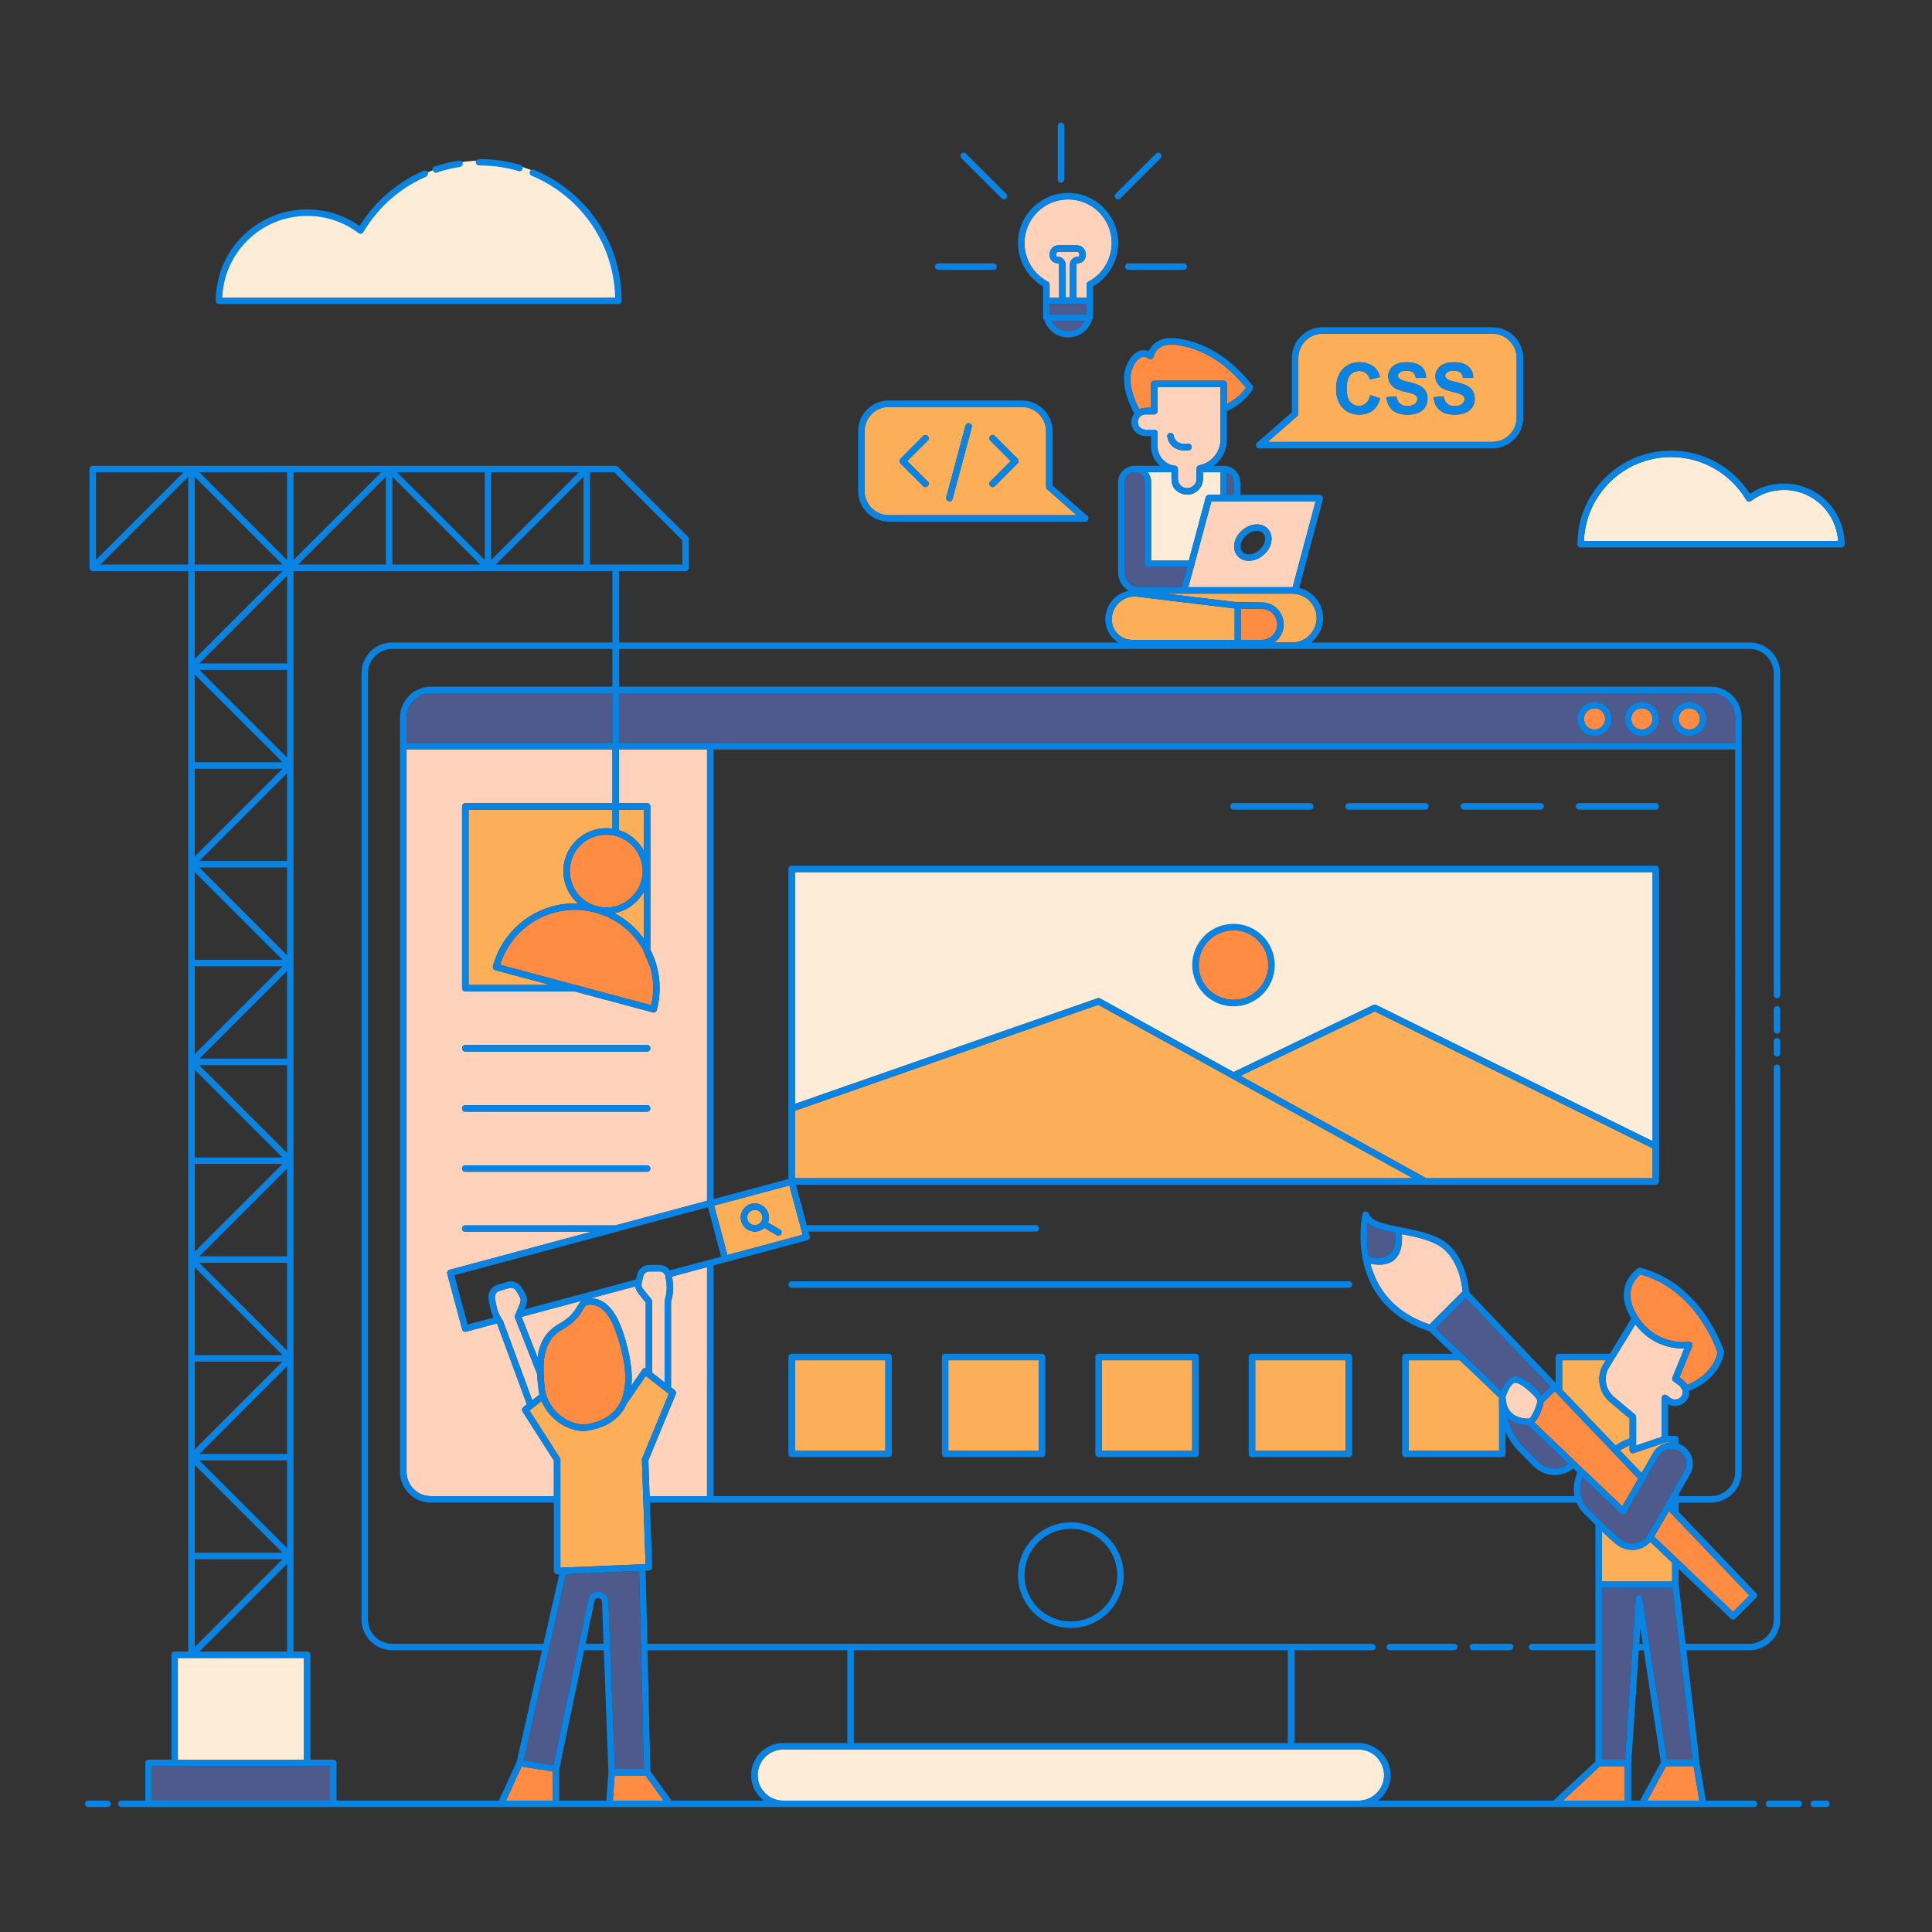 <?xml version="1.0" standalone="no"?>
<svg version="1.1" id="Layer_1" xmlns="http://www.w3.org/2000/svg" xmlns:xlink="http://www.w3.org/1999/xlink" x="0px" y="0px" width="595.276px" height="595.276px" viewBox="0 0 595.276 595.276" enable-background="new 0 0 595.276 595.276" xml:space="preserve">
<rect x="0" y="0" width="595.276" height="595.276" fill="#333333" stroke="none"/>
<path id="color_x5F_6" fill-rule="evenodd" clip-rule="evenodd" fill="#fcaf58" d="M515.208,487.278h-21.631v-15.487
	c1.67,1.614,4.134,3.936,5.492,4.728c3.256,1.756,6.965,1.217,9.429-1.443l6.71,6.426V487.278z M197.858,449.368l8.211-19.904
	l-7.078-5.52l-5.861,8.494l-0.877,1.699c-2.378,3.793-6.257,5.86-11.382,6.681c-1.273,0.227-2.633,0.029-3.878-0.283
	c-0.142-0.028-0.284-0.057-0.424-0.114c-0.085-0.028-0.17-0.056-0.255-0.085c-4.219-1.273-7.73-4.614-9.456-8.634l-3.709,2.888
	l9.315,14.552c0.114,0.17,0.199,0.369,0.199,0.594v33.295l26.245-1.105l-1.133-32.134
	C197.773,449.651,197.802,449.51,197.858,449.368z M515.208,444.385v0.057l-1.671,0.17c-1.784,0.396-3.312,1.557-4.218,3.114
	l-3.511,6.116l-0.369-0.369l-6.313-6.625l2.972-1.585v1.5c0,0.679,0.651,1.19,1.387,0.935l9.739-3.313L515.208,444.385
	L515.208,444.385z M272.8,446.962h-27.859v-27.859H272.8V446.962z M320.054,446.962h-27.859v-27.859h27.859V446.962z
	 M367.334,446.962h-27.859v-27.859h27.859V446.962z M414.615,446.962h-27.859v-27.859h27.859V446.962z M461.896,446.962h-27.859
	v-27.859h15.742l12.089,11.523l0.028,3.057V446.962z M494.767,419.103l-0.68,1.132c-2.35,3.822-1.529,8.834,1.926,11.722
	l6.087,5.096v6.088l-0.028,0.028l-4.304,2.236l-16.449-17.242v-9.059h13.448V419.103z M220.055,371.454l4.077,15.231l23.159-6.228
	l-4.077-15.204L220.055,371.454z M235.485,378.334c-2.407,2.208-6.285,1.048-7.106-2.095c-0.991-3.708,3-6.795,6.37-4.87
	c1.84,1.077,2.661,3.313,1.869,5.324l3.708,2.151c1.161,0.651,0.142,2.378-0.991,1.727L235.485,378.334z M233.759,373.096
	c-1.813-1.048-4.021,0.594-3.455,2.69c0.566,1.982,3.284,2.293,4.304,0.509C235.259,375.162,234.862,373.718,233.759,373.096z
	 M509.177,363.016h-69.732l-57.219-31.54l41.365-19.847l85.587,42.186v9.201H509.177z M338.399,309.592l-93.458,32.643v20.781
	h190.37L338.399,309.592z M169.547,303.477h-25.169v-54.019h44.308v5.86c-3.001-0.424-6.002,0.199-8.494,1.642
	c-7.87,4.558-8.89,15.459-2.095,21.404c-12.032-0.481-23.046,7.446-26.216,19.337c-0.142,0.538,0.17,1.076,0.707,1.218
	L169.547,303.477z M198.397,274.712c-1.897,3.454-5.238,5.889-9.088,6.653c3.681,1.926,6.766,4.671,9.088,7.927V274.712z
	 M198.397,249.457v12.655c-1.614-2.944-4.304-5.266-7.701-6.341v-6.313L198.397,249.457L198.397,249.457z M398.138,197.957h-5.521
	c5.408-3.793,2.719-12.344-3.878-12.344l-7.786-0.085l-21.659-2.605h38.844c2.095,0,3.964,0.822,5.323,2.18
	C408.188,189.832,404.819,197.957,398.138,197.957z M352.103,197.165c-2.888,0-5.464,0.397-7.702-1.841
	c-4.388-4.388-0.452-12.259,6.06-11.466l29.954,3.624v9.683L352.103,197.165L352.103,197.165z M331.746,158.746h-57.871
	c-0.991,0-1.982-0.199-2.86-0.566c-0.906-0.396-1.727-0.935-2.434-1.642c-1.416-1.416-2.208-3.313-2.208-5.295v-18.347
	c0-2.094,0.849-3.963,2.208-5.323c1.358-1.358,3.227-2.18,5.294-2.18h40.968c4.133,0,7.474,3.341,7.474,7.503v17.157
	c0,0.34,0.17,0.623,0.424,0.793L331.746,158.746z M297.488,131.141c0.341-1.274,2.265-0.765,1.926,0.509l-5.917,22.083
	c-0.341,1.274-2.265,0.736-1.926-0.537L297.488,131.141z M284.437,134.341c0.934-0.934,2.349,0.481,1.415,1.415l-6.313,6.314
	l6.313,6.284c0.934,0.935-0.481,2.35-1.415,1.416l-6.993-6.993c-0.397-0.397-0.397-1.019,0-1.415L284.437,134.341z M305.133,135.756
	c-0.934-0.934,0.481-2.349,1.415-1.415l6.993,7.021c0.397,0.397,0.397,1.019,0,1.415l-6.993,6.993
	c-0.934,0.934-2.349-0.481-1.415-1.416l6.285-6.284L305.133,135.756z M459.801,136.152h-69.195l9.031-7.87
	c0.256-0.17,0.397-0.481,0.397-0.793v-17.185c0-4.134,3.369-7.503,7.503-7.503h52.264c4.133,0,7.502,3.369,7.502,7.503v18.375
	C467.303,132.811,463.934,136.152,459.801,136.152z M429.054,126.385c-1.047-0.907-1.67-2.237-1.897-3.992l3.086-0.284
	c0.34,1.983,1.415,3.001,3.398,3.001c3,0,3.539-2.151,2.746-3.114c-1.019-1.19-5.295-1.161-7.219-2.887
	c-2.69-2.407-1.841-7.503,4.247-7.503c3.369,0,5.889,1.415,6.002,4.728l-3.171,0.141c-0.255-1.67-1.161-2.264-2.859-2.264
	c-2.718,0-3.142,1.67-2.179,2.491c1.897,1.585,8.635,0.679,8.635,6.228c0,1.869-1.076,3.511-2.831,4.247
	C434.83,128.112,430.952,128.027,429.054,126.385z M443.606,126.385c-1.076-0.907-1.698-2.237-1.897-3.992l3.058-0.284
	c0.368,1.983,1.415,3.001,3.397,3.001c3.029,0,3.54-2.151,2.747-3.114c-0.991-1.19-5.295-1.161-7.191-2.887
	c-2.69-2.407-1.841-7.503,4.247-7.503c3.341,0,5.861,1.415,5.974,4.728l-3.143,0.141c-0.283-1.67-1.161-2.264-2.86-2.264
	c-2.746,0-3.17,1.67-2.179,2.491c1.869,1.585,8.635,0.679,8.635,6.228c0,1.869-1.076,3.511-2.86,4.247
	C449.354,128.112,445.504,128.027,443.606,126.385z M418.777,127.744c-4.446,0-7.106-3.312-7.106-7.927
	c0-8.975,8.579-9.682,11.947-6.511c0.708,0.679,1.245,1.613,1.614,2.86l-3.143,0.764c-0.679-3.058-4.36-3.369-6.087-1.387
	c-1.501,1.727-1.444,6.597-0.029,8.267c1.529,1.784,5.267,2.151,6.229-2.066l3.057,0.963
	C424.355,126.045,422.203,127.744,418.777,127.744z"></path>
<path id="color_x5F_5" fill-rule="evenodd" clip-rule="evenodd" fill="#FFD2BB" d="M217.847,460.976h-17.695l-0.397-11.042
	l8.438-20.328c0.424-0.963-0.538-1.444-1.444-2.151v-26.359c0.312-0.991,0.509-2.01,0.594-3.029c0.17-1.869-0.028-3.001-0.255-4.756
	l10.759-2.887V460.976z M188.685,247.447h-45.328c-0.537,0-0.991,0.453-0.991,1.02v56.001c0,0.537,0.453,0.991,0.991,0.991h33.635
	l24.15,6.483c0.538,0.142,1.077-0.17,1.218-0.707c1.727-6.512,0.878-13.08-1.982-18.658v-44.109c0-0.566-0.452-1.02-0.991-1.02
	h-8.691v-16.506h27.151v139.04l-28.284,7.588h-46.206c-1.302,0-1.302,1.983,0,1.983h38.76l-43.601,11.693
	c-0.538,0.141-0.849,0.679-0.708,1.217l4.587,17.157c0.141,0.509,0.707,0.849,1.217,0.707l9.513-2.576l9.201,24.943
	c-0.764,0.623-1.953,1.245-1.33,2.208l9.654,15.119v10.957h-37.881c-4.162,0-7.503-3.341-7.503-7.474V230.941h63.419
	L188.685,247.447L188.685,247.447z M495.786,421.254c-1.841,3.001-1.19,6.908,1.529,9.173l6.37,5.352
	c0.255,0.17,0.424,0.481,0.424,0.792v8.805l7.87-2.661v-12.004c0-0.793,0.935-1.302,1.586-0.793c1.33,0.963,1.585,1.415,3.057,1.245
	c1.104-0.113,2.208-1.614,1.812-2.831l-0.878-1.302c-0.622-0.481-2.123-1.416-2.293-1.926l0.029-0.679l3.652-8.918
	c-5.549,0.056-10.673-2.208-14.326-6.512l-0.736-0.935L495.786,421.254z M473.193,430.654c-1.218-1.529-4.898-4.756-6.342-4.615
	c-1.472,0.086-2.718,3.596-2.972,4.332c0.056,2.407,0.849,4.503,2.803,5.691c1.358,0.764,2.86,1.076,4.417,1.048l0.142-0.028
	l0.509-0.623l0.707-1.218c0.538-1.104,1.416-3.312,1.162-3.878l-0.142-0.284L473.193,430.654z M165.498,423.35l-6.823-17.327
	c-0.085-0.256-0.085-0.538,0.028-0.793l1.585-3.822l0.142-0.878c-0.085-0.906-1.133-2.349-1.387-2.775
	c-0.452-0.792-1.358-1.132-2.208-0.877l-3.001,0.906c-0.906,0.255-1.5,1.161-1.33,2.151c0.34,2.095,0.708,4.304,1.897,6.116
	l0.595,0.963l9.003,24.404l2.18-1.727v-0.057l-0.51-3.963C165.583,424.935,165.555,424.171,165.498,423.35z M198.963,421.537
	v-20.214l-2.435-3.001l-0.849-1.954l-13.506,3.625c6.625,0.424,9.4,8.097,11.297,15.77c0.877,3.652,1.415,7.531,1.076,11.154
	l3.397-4.954C198.17,421.622,198.566,421.481,198.963,421.537z M203.181,391.753c0.85,0,1.472,0.481,1.813,1.245l0.311,2.066
	c0.453,3.37-0.537,5.379-0.537,5.89v24.971l-3.822-2.972v-21.998c0-0.256-0.113-0.51-0.283-0.68l-2.577-3.199
	c-0.198-0.227-0.34-0.481-0.397-0.764c-0.17-0.708,0.312-2.208,0.509-3.086c0.227-0.878,0.991-1.472,1.869-1.472h3.114V391.753z
	 M172.236,407.92c5.238-2.916,5.294-5.634,6.88-7.106l-18.403,4.926l4.926,12.543C166.149,414.29,167.791,410.383,172.236,407.92z
	 M440.464,408.089l10.193-10.193c-0.227-2.491-1.501-11.211-8.097-14.552c-3.2-1.614-7.05-2.406-10.617-3.086
	c0.594,10.165-6.399,9.824-9.711,9.088C424.1,396.425,428.913,404.182,440.464,408.089z M199.387,359.053h-56.03
	c-1.302,0-1.302,1.982,0,1.982h56.03C200.69,361.035,200.69,359.053,199.387,359.053z M199.387,340.509h-56.03
	c-1.302,0-1.302,2.01,0,2.01h56.03C200.69,342.518,200.69,340.509,199.387,340.509z M199.387,321.992h-56.03
	c-1.302,0-1.302,2.011,0,2.011h56.03C200.69,324.003,200.69,321.992,199.387,321.992z M398.279,180.914h-32.134l7.106-26.444h32.105
	L398.279,180.914z M387.266,161.576c4.983,0,6.257,6.116,1.755,9.654c-2.378,1.869-6.03,2.35-7.898-0.17h-0.029
	C378.432,167.465,382.368,161.576,387.266,161.576z M376.054,119.279v16.109c0,3.935-2.775,7.247-6.597,7.983
	c-0.452,0.085-0.793,0.51-0.793,0.963v3.228c0,1.982-2.094,3.397-3.963,2.633c-1.076-0.453-1.756-1.5-1.756-2.633v-3.058
	c0-0.566-0.396-0.991-0.962-1.019c-2.86-0.255-5.324-2.887-5.324-6.003v-4.105c0-0.566-0.452-0.991-1.019-0.991h-2.69
	c-2.123,0-3.142-2.548-1.67-4.02c0.396-0.397,0.962-0.679,1.557-0.679h2.803c0.566-0.001,1.019-0.453,1.019-1.02v-7.389
	L376.054,119.279L376.054,119.279z M359.661,134.51c-0.17-1.33,1.841-1.529,1.982-0.255c0,0.028,0.284,2.972,4.446,2.491
	c1.302-0.141,1.529,1.841,0.227,1.983C360.143,139.436,359.661,134.51,359.661,134.51z M326.338,91.674h-2.944v-4.02
	c0-0.397-0.255-0.765-0.594-0.906c-2.151-1.162-3.963-2.86-5.21-4.927c-3.199-5.295-2.349-12.089,2.011-16.449
	c5.238-5.238,13.759-5.238,18.997,0c6.427,6.427,4.728,17.214-3.255,21.404c-0.341,0.17-0.538,0.509-0.538,0.878v4.02h-3.199v-10.08
	c0-0.65,0.708-0.396,1.359-0.65c1.189-0.453,1.585-1.444,1.585-2.605c0-1.529-1.245-2.775-2.775-2.775h-5.606
	c-1.528,0-2.775,1.245-2.775,2.775c0,0.792,0.114,1.443,0.736,2.039c1.048,1.076,1.926,0.452,2.152,0.991L326.338,91.674z
	 M329.623,91.618h-1.274V81.595c0-1.358-1.133-2.491-2.491-2.491c-0.651,0-0.538-1.019-0.227-1.33
	c0.141-0.142,0.312-0.227,0.537-0.227h5.606c0.934,0,1.076,1.557,0.312,1.557c-1.359,0-2.463,1.133-2.463,2.491V91.618z"></path>
<path id="color_x5F_4" fill-rule="evenodd" clip-rule="evenodd" fill="#ff8c42" d="M204.455,554.802h-15.628l0.566-7.758h9.484
	L204.455,554.802z M170.339,554.802v-8.975l-9.625-1.528l-4.813,10.503H170.339z M523.588,554.802h-16.024l5.776-10.617h8.465
	L523.588,554.802z M500.627,554.802h-19.054l11.381-10.617h7.673V554.802z M514.217,465.562l-4.559,7.87l24.319,23.188l5.04-5.039
	L514.217,465.562z M504.761,455.626l-25.736-26.982l-3.398,3.37c-0.113,0.877-0.537,2.236-1.104,3.511l-0.708,1.358l-1.048,1.387
	l27.095,25.849L504.761,455.626z M172.01,435.609c2.123,1.953,4.926,3.312,8.125,3.312c0.821-0.113,1.614-0.255,2.35-0.452
	c4.417-1.077,7.163-3.398,8.663-6.455c1.529-3.115,1.812-7.05,1.245-11.325c-0.198-1.444-0.481-2.916-0.877-4.445
	c-1.387-5.606-2.86-9.174-4.502-11.353c-1.529-2.011-3.171-2.804-5.012-2.916c-1.443-0.085-1.812,0.566-2.463,1.614
	c-0.934,1.585-2.265,3.793-6.342,6.087c-6.568,3.653-5.917,11.495-5.463,17.015l0.056,0.736
	C168.046,430.257,169.575,433.344,172.01,435.609z M504.647,405.711c3.228,5.011,8.296,7.87,14.242,7.814l1.443-0.085
	c0.708-0.113,1.416,0.595,1.048,1.416l-3.935,9.54c0.963,0.623,1.897,1.387,2.463,2.293c2.18-0.906,7.956-3.793,9.315-9.966
	c-0.764-2.236-7.077-19.45-23.754-24.065C504.138,393.678,499.664,397.954,504.647,405.711z M198.028,292.406
	c-3.114-5.35-8.239-9.541-14.665-11.239c-12.514-3.37-25.453,3.793-29.274,16.109l46.573,12.457
	c0.849-3.708,0.764-7.474-0.086-10.957c-0.056-0.283-0.113-0.537-0.198-0.736L198.028,292.406z M387.634,304.92
	c4.19-4.19,4.19-10.957,0-15.147c-6.767-6.738-18.29-1.926-18.29,7.588C369.345,306.846,380.896,311.659,387.634,304.92z
	 M183.872,279.213c9.626,2.605,17.611-7.787,12.628-16.421c-4.983-8.608-17.978-6.937-20.555,2.69c-0.793,3-0.312,6.031,1.133,8.522
	C178.493,276.495,180.9,278.42,183.872,279.213z M493.605,219.191c-2.066-2.066-5.577-0.594-5.577,2.322
	c0,2.915,3.539,4.36,5.577,2.321C494.88,222.56,494.908,220.466,493.605,219.191z M508.215,219.191
	c-2.066-2.066-5.606-0.594-5.606,2.322c0,2.915,3.54,4.36,5.606,2.321C509.489,222.56,509.489,220.466,508.215,219.191z
	 M522.795,219.191c-2.067-2.066-5.577-0.594-5.577,2.322c0,2.887,3.511,4.36,5.577,2.321
	C523.051,223.835,524.833,221.23,522.795,219.191z M388.738,197.165h-6.342v-9.569h6.342c2.633,0,4.785,2.151,4.785,4.784
	C393.523,195.042,391.371,197.165,388.738,197.165z M349.016,113.163c-2.066,4.474,0.821,10.702,2.038,12.938
	c1.019-0.481,2.463-0.509,3.596-0.481v-7.333c0-0.537,0.452-0.991,0.991-0.991h21.404c0.566,0,0.991,0.453,0.991,0.991v6.172
	c3.624-1.897,5.267-4.049,5.861-5.011c-5.691-6.966-12.316-11.665-20.753-13.109c-6.909-1.189-7.673,3.455-7.673,3.483
	c-0.113,0.708-0.991,1.076-1.585,0.623C353.886,110.417,351.282,108.293,349.016,113.163z"></path>
<path id="color_x5F_3" fill-rule="evenodd" clip-rule="evenodd" fill="#4e598c" d="M101.682,544.185v10.617H46.757v-10.617
	H101.682z M196.952,484.022l-22.592,1.019l-5.125,22.566l-0.028,0.141l-7.871,34.626l9.202,1.472l10.673-50.962
	c0.765-3.539,6.116-3.142,6.257,0.51l0.538,14.071v0.028l1.443,37.542h8.918L196.952,484.022z M515.321,489.26l6.2,52.916h-7.899
	l-5.323-34.824v-0.086l-2.293-15.005c-0.198-1.161-1.954-1.105-1.982,0.142l-3.341,49.772h-7.106V489.26H515.321z M515.236,446.424
	c-1.727-0.028-3.284,0.736-4.19,2.293l-10.08,17.497c-0.34,0.538-1.076,0.651-1.585,0.199l-11.806-11.268
	c-0.651,2.293-1.077,4.077-0.199,6.511c1.133,3.058,3.794,4.927,5.832,6.966c1.869,1.783,4.7,4.926,6.852,6.171
	c2.775,1.614,6.031,0.566,7.673-2.011l11.24-19.478C520.785,450.161,518.378,446.509,515.236,446.424z M483.3,451.067
	l-12.542-11.976c-0.142-0.056-3.653,0.17-6.314-2.236c1.586,6.313,5.182,9.173,9.541,13.533c2.038,2.039,5.125,2.662,7.785,1.557
	C482.309,451.718,482.818,451.435,483.3,451.067z M474.948,429.861l2.69-2.661l-25.962-27.237l-9.315,9.315l20.13,19.196
	c0.792-1.755,2.406-4.614,4.699-4.417C469.569,424.284,473.363,427.483,474.948,429.861z M421.75,387.167
	c1.982,0.566,8.861,1.954,8.154-7.305c-3.511-0.707-6.597-1.472-8.494-3.085C421.155,379.098,420.957,382.891,421.75,387.167z
	 M527.128,213.586c4.133,0,7.502,3.369,7.502,7.502v7.842H190.696v-15.344H527.128z M188.685,213.586v15.344h-63.419v-7.842
	c0-4.133,3.341-7.502,7.503-7.502H188.685z M524.211,225.222c-3.313,3.341-9.003,0.963-9.003-3.708c0-2.916,2.378-5.295,5.266-5.295
	C525.145,216.219,527.552,221.881,524.211,225.222z M495.022,225.222c-3.341,3.341-9.004,0.934-9.004-3.708
	c0-2.916,2.379-5.295,5.267-5.295C495.955,216.219,498.363,221.91,495.022,225.222z M509.602,225.222
	c-3.312,3.341-8.975,0.934-8.975-3.708c0-2.916,2.35-5.295,5.267-5.295C510.565,216.219,512.943,221.91,509.602,225.222z
	 M352.697,173.723V148.61c0-1.274-0.764-2.379-1.926-2.86c-1.925-0.821-4.275,0.537-4.275,2.86v27.632
	c0,2.576,2.095,4.671,4.671,4.671h12.91l1.671-6.2h-12.061C353.121,174.713,352.697,174.289,352.697,173.723z M378.036,145.666
	v6.795h2.095v-3.85C380.131,147.251,379.31,146.146,378.036,145.666z M334.209,98.837c-0.284,0.538-0.651,1.048-1.076,1.472
	c-2.775,2.775-7.418,1.954-9.145-1.472H334.209z M334.804,93.684l-0.028,3.143h-11.353l-0.029-3.143H334.804z"></path>
<path id="color_x5F_2" fill="#fdedd8" d="M354.678,172.732h11.608l5.21-19.479l0.255-0.481l0.028-0.028l0.68-0.283h3.595v-6.965
	h-5.407c0,1.388,0.141,2.69-0.368,3.907c-0.991,2.435-3.823,3.68-6.341,2.633c-3.285-1.358-3.001-3.821-3.001-6.54h-7.305
	c0.68,0.907,1.048,1.982,1.048,3.115v24.121H354.678z M148.54,49.472c-7.676,0-14.817,2.171-21.019,5.9
	c-6.426,3.869-11.702,8.487-15.45,15.187c-0.401,0.802-1.384,1.085-2.142,0.614l-0.134-0.141c-2.276-1.793-4.819-3.256-7.541-4.2
	c-2.634-0.944-5.489-1.463-8.435-1.463c-7.273,0-13.957,4.112-18.731,9.161c-4.417,4.673-7.273,11.042-7.674,18.074h123.428
	c-0.401-11.703-5.088-22.274-12.405-30.012C170.806,54.474,160.23,49.472,148.54,49.472z M561.47,155.857
	c-3.03-3.029-7.22-4.898-11.835-4.898c-1.869,0-3.68,0.312-5.352,0.878c-1.727,0.566-3.34,1.444-4.784,2.52l-0.085,0.085
	c-0.481,0.283-1.104,0.113-1.359-0.369c-2.378-4.02-5.775-7.389-9.852-9.71c-3.935-2.237-8.466-3.54-13.336-3.54
	c-7.417,0-14.127,3.001-18.969,7.871c-4.642,4.642-7.616,10.985-7.87,18.006h78.311C566.084,162.482,564.272,158.661,561.47,155.857
	z M54.798,542.175h38.844v-31.314H54.798V542.175z M418.579,539.061h-177.29c-6.966,0-10.475,8.494-5.549,13.42
	c1.415,1.443,3.397,2.321,5.549,2.321h177.289c2.18,0,4.134-0.878,5.577-2.321C429.083,547.555,425.572,539.061,418.579,539.061z
	 M244.941,340.112l93.204-32.53c0.283-0.113,0.566-0.085,0.821,0.057l41.109,22.677l43.09-20.696
	c0.284-0.114,0.595-0.114,0.878,0.028l85.135,41.959v-82.898H244.941V340.112z M380.061,285.708c6.475,0,11.723,5.249,11.723,11.724
	s-5.249,11.723-11.723,11.723c-6.475,0-11.723-5.249-11.723-11.723C368.337,290.957,373.586,285.708,380.061,285.708z"></path>
<path id="color_x5F_1" fill="#0984E3" d="M562.743,556.783h-3.906c-0.538,0-0.992-0.452-0.992-0.991
	c0-0.566,0.453-0.991,0.992-0.991h3.906c0.538,0,0.991,0.424,0.991,0.991C563.734,556.331,563.281,556.783,562.743,556.783z
	 M190.696,175.959v21.998h153.847c-0.566-0.34-1.076-0.764-1.557-1.217c-0.764-0.793-1.387-1.699-1.784-2.69v-0.029
	c-0.424-0.991-0.651-2.066-0.651-3.171c0-1.273,0.284-2.548,0.793-3.708c0.538-1.161,1.302-2.208,2.265-3.057
	c0.963-0.85,2.094-1.501,3.312-1.869c0.284-0.085,0.566-0.17,0.85-0.227c-0.481-0.283-0.935-0.623-1.331-1.019
	c-1.189-1.218-1.953-2.888-1.953-4.728V148.61c0-0.68,0.141-1.331,0.396-1.954s0.623-1.19,1.105-1.642
	c0.481-0.481,1.048-0.85,1.642-1.105c0.623-0.255,1.302-0.397,1.954-0.397h7.814c-0.255-0.227-0.48-0.424-0.679-0.679
	c-1.273-1.415-2.066-3.313-2.066-5.351v-3.114h-1.699c-1.218,0-2.293-0.481-3.086-1.273c-0.792-0.793-1.273-1.869-1.273-3.058
	c0-0.991,0.34-1.897,0.877-2.633c-1.161-2.151-4.812-9.541-2.264-15.062c2.293-4.927,5.153-4.756,6.71-4.134
	c0.849-1.84,3.199-4.926,9.569-3.822c4.077,0.68,7.984,2.123,11.693,4.502c3.737,2.322,7.276,5.549,10.702,9.853
	c0.227,0.284,0.255,0.679,0.113,1.02c0,0-1.727,3.991-7.955,6.936v8.692c0,2.435-0.849,4.699-2.293,6.426
	c-0.538,0.651-1.133,1.218-1.784,1.699h3.086c0.679,0,1.33,0.142,1.954,0.397c0.622,0.255,1.189,0.623,1.642,1.105
	c0.481,0.452,0.849,1.019,1.104,1.642c0.256,0.622,0.396,1.273,0.396,1.954v3.85h24.518c0.085,0,0.17,0.028,0.255,0.056
	c0.538,0.142,0.85,0.68,0.708,1.218l-7.333,27.435c1.756,0.396,3.341,1.302,4.587,2.548c1.727,1.699,2.774,4.077,2.774,6.71
	s-1.047,5.012-2.774,6.739c-0.284,0.283-0.566,0.537-0.907,0.792h135.049c1.218,0,2.435,0.227,3.568,0.68l0.056,0.028
	c1.133,0.481,2.208,1.161,3.086,2.066c0.878,0.878,1.586,1.926,2.066,3.086c0.453,1.133,0.708,2.378,0.708,3.624v99.152
	c0,0.274-0.114,0.536-0.314,0.723c-0.201,0.188-0.469,0.284-0.743,0.267c0-0.001,0-0.001-0.001-0.001
	c-0.519-0.034-0.924-0.465-0.924-0.986c0-10.087,0-99.155,0-99.155c0-0.991-0.199-1.982-0.594-2.887
	c-0.369-0.878-0.907-1.699-1.614-2.406c-0.708-0.708-1.529-1.274-2.435-1.642h-0.028c-0.906-0.369-1.841-0.566-2.832-0.566H190.696
	v11.636h336.432c2.633,0,4.982,1.076,6.71,2.803c1.727,1.699,2.775,4.077,2.775,6.71v232.414c0,2.604-1.048,4.983-2.775,6.71
	c-1.728,1.698-4.077,2.775-6.71,2.775h-9.91v2.831l23.924,25.084c0.369,0.397,0.369,1.02-0.028,1.387l-6.427,6.427
	c-0.368,0.397-1.019,0.397-1.415,0l-16.053-15.317v4.813l2.123,18.262h19.677c0.991,0,1.982-0.199,2.859-0.595
	c0.906-0.368,1.727-0.906,2.435-1.613c0.707-0.708,1.245-1.529,1.614-2.435c0.396-0.878,0.594-1.869,0.594-2.86V328.999
	c0-0.305,0.138-0.591,0.376-0.782c0.237-0.19,0.547-0.262,0.844-0.195h0.001c0.444,0.1,0.761,0.495,0.761,0.951
	c0,12.462,0,169.998,0,169.998c0,1.246-0.255,2.491-0.708,3.624c-0.48,1.162-1.189,2.208-2.066,3.086
	c-0.906,0.878-1.954,1.585-3.086,2.066c-1.132,0.453-2.378,0.708-3.624,0.708h-19.422l4.049,34.569v0.057l1.954,11.721h14.807
	c0.566,0,1.019,0.424,1.019,0.991c0,0.538-0.452,0.991-1.019,0.991H37.386c-0.537,0-0.991-0.452-0.991-0.991
	c0-0.566,0.453-0.991,0.991-0.991h7.39v-11.608c0-0.566,0.452-1.019,0.991-1.019h7.049V509.87c0-0.566,0.453-0.991,0.991-0.991
	h4.191v-332.92H28.496c-0.114,0-0.199-0.028-0.284-0.056l-0.028-0.029h-0.057v-0.028h-0.056v-0.029h-0.029l-0.028-0.028h-0.029
	v-0.028h-0.028v-0.029H27.93l-0.029-0.028l-0.028-0.028h-0.028v-0.029l-0.029-0.028h-0.028v-0.057H27.76v-0.028h-0.029v-0.028
	l-0.028-0.029v-0.028h-0.028v-0.057h-0.029v-0.056h-0.028v-0.029c-0.028-0.085-0.057-0.17-0.057-0.283v-30.521
	c0-0.537,0.453-0.991,0.991-0.991h161.124c0.312,0,0.566,0.114,0.736,0.312l21.546,21.517c0.17,0.199,0.283,0.453,0.283,0.708v8.918
	c0,0.538-0.452,0.991-0.991,0.991h-20.554V175.959z M554.222,556.783h-9.173c-0.538,0-0.991-0.452-0.991-0.991
	c0-0.566,0.452-0.991,0.991-0.991h9.173c0.538,0,0.991,0.424,0.991,0.991C555.212,556.331,554.76,556.783,554.222,556.783z
	 M33.111,556.783h-5.917c-0.538,0-0.991-0.452-0.991-0.991c0-0.566,0.452-0.991,0.991-0.991h5.917c0.566,0,1.02,0.424,1.02,0.991
	C34.13,556.331,33.677,556.783,33.111,556.783z M485.763,462.987H200.236l0.708,19.875c0.028,0.537-0.396,1.019-0.963,1.019
	l-1.048,0.057l0.538,22.537H422.86c0.43,0,0.808,0.288,0.922,0.702c0.006,0.023,0.013,0.047,0.019,0.07
	c0.079,0.288,0.02,0.595-0.161,0.833s-0.462,0.377-0.761,0.377c-5.107,0-24.064,0-24.064,0v28.595h19.762
	c2.718,0,5.21,1.104,6.993,2.917c1.784,1.783,2.887,4.247,2.887,6.964c0,2.718-1.104,5.181-2.887,6.965
	c-0.34,0.34-0.68,0.623-1.048,0.906h54.104l12.938-12.06v-34.286h-19.54c-0.296,0-0.575-0.137-0.756-0.371s-0.244-0.537-0.17-0.824
	c0.006-0.023,0.012-0.046,0.018-0.07c0.109-0.422,0.489-0.717,0.926-0.717c3.649,0,19.522,0,19.522,0v-36.692
	c-2.179-2.123-3.935-3.907-3.963-3.907l-0.028-0.057C486.811,464.968,486.216,464.033,485.763,462.987z M188.685,175.959H90.443
	V508.88h4.218c0.538,0,0.992,0.424,0.992,0.991v32.305h7.049c0.537,0,0.991,0.452,0.991,1.019v11.608h49.999l5.492-11.947
	l7.814-34.399h-46.121c-1.245,0-2.491-0.255-3.624-0.708c-1.133-0.481-2.151-1.161-3.029-2.01l-0.057-0.057
	c-0.878-0.878-1.585-1.925-2.066-3.086c-0.481-1.133-0.708-2.378-0.708-3.624v-291.53c0-1.245,0.227-2.491,0.708-3.624
	c0.481-1.161,1.189-2.208,2.066-3.086c0.878-0.906,1.926-1.585,3.086-2.066c1.133-0.481,2.378-0.708,3.624-0.708h67.807v-21.999
	H188.685z M198.878,547.044h-9.484l-0.566,7.758h15.628L198.878,547.044z M521.804,544.185h-8.465l-5.776,10.617h16.024
	L521.804,544.185z M500.627,544.185h-7.673l-11.381,10.617h19.054V544.185z M261.079,508.455H199.5l0.878,37.259l6.54,9.088h28.425
	c-0.34-0.283-0.708-0.566-1.02-0.906c-1.783-1.784-2.887-4.247-2.887-6.965s1.105-5.182,2.887-6.964
	c1.784-1.813,4.247-2.917,6.966-2.917h19.79V508.455z M418.579,539.061h-177.29c-2.152,0-4.134,0.877-5.549,2.293
	c-1.416,1.443-2.293,3.397-2.293,5.577c0,2.18,0.877,4.133,2.293,5.549c1.415,1.443,3.397,2.321,5.549,2.321h177.289
	c2.18,0,4.134-0.878,5.577-2.321c1.416-1.416,2.294-3.369,2.294-5.549s-0.878-4.134-2.294-5.577
	C422.713,539.938,420.759,539.061,418.579,539.061z M101.682,544.185H46.757v10.617h54.925V544.185z M506.46,508.455h-1.529
	l-2.322,34.739v11.608h2.69l6.427-11.806L506.46,508.455z M186.053,508.455h-6.059l-7.673,36.607v9.739h14.495l0.651-8.776
	L186.053,508.455z M170.339,554.802v-8.975l-9.625-1.528l-4.813,10.503H170.339z M198.368,545.035l-0.991-42.922l-0.424-18.091
	l-22.592,1.019l-5.125,22.566c0,0.056-0.028,0.113-0.028,0.141l-7.871,34.626l9.202,1.472l10.673-50.962
	c0.171-0.736,0.566-1.33,1.077-1.783c0.537-0.425,1.218-0.68,1.954-0.68h0.141c0.821,0,1.586,0.34,2.152,0.878
	c0.537,0.509,0.906,1.274,0.934,2.095l0.538,14.071v0.028l1.443,37.542H198.368z M515.321,489.26h-21.744v52.916h7.106l2.321-34.768
	v-0.028l0.481-7.191l0.538-7.786c0-0.481,0.34-0.907,0.849-0.963c0.538-0.085,1.048,0.283,1.133,0.821l2.293,15.005v0.086
	l5.323,34.824h7.899l-4.049-34.598L515.321,489.26z M93.642,510.861H54.798v31.314h38.844V510.861z M396.807,508.455H263.061v28.595
	h133.746V508.455z M88.461,481.842L61.423,508.88h27.038V481.842z M448.077,506.474c0.283,0,0.551,0.125,0.732,0.342
	c0.182,0.217,0.259,0.502,0.209,0.781c-0.004,0.023-0.008,0.046-0.012,0.07c-0.081,0.456-0.477,0.789-0.941,0.789
	c-3.339,0-16.132,0-19.874,0c-0.522,0-0.948-0.418-0.956-0.941c0.012-0.027,0.015-0.054,0.018-0.081
	c-0.001-0.253,0.098-0.494,0.276-0.672c0.178-0.179,0.419-0.28,0.671-0.28C431.579,506.474,444.198,506.474,448.077,506.474z
	 M466.235,507.773c-0.121,0.406-0.493,0.682-0.916,0.682c-2.188,0-8.835,0-11.515,0c-0.283,0-0.55-0.125-0.732-0.341
	c-0.182-0.217-0.259-0.501-0.21-0.78c0.004-0.023,0.008-0.046,0.012-0.07c0.08-0.457,0.477-0.791,0.942-0.791
	c2.271,0,8.751,0,11.524,0c0.303,0,0.586,0.143,0.767,0.385c0.181,0.243,0.236,0.556,0.149,0.846
	C466.249,507.727,466.242,507.75,466.235,507.773z M87.045,480.426H60.007v27.038L87.045,480.426z M188.685,199.94h-67.807
	c-0.991,0-1.982,0.198-2.86,0.566c-0.906,0.368-1.755,0.934-2.435,1.642c-0.707,0.707-1.273,1.528-1.642,2.406
	c-0.368,0.906-0.566,1.897-0.566,2.887V498.97c0,0.991,0.199,1.982,0.566,2.86c0.369,0.906,0.935,1.727,1.642,2.435l0.029,0.056
	c0.707,0.68,1.5,1.217,2.378,1.557c0.906,0.397,1.897,0.595,2.887,0.595h46.573l4.87-21.404h-0.651c-0.566,0-1.02-0.453-1.02-0.991
	v-21.092h-37.881c-2.634,0-5.012-1.077-6.71-2.775c-1.728-1.727-2.804-4.106-2.804-6.71V221.088c0-2.633,1.076-5.011,2.804-6.71
	c1.698-1.727,4.076-2.803,6.71-2.803h55.916V199.94H188.685z M505.072,506.474h1.076l-0.736-4.898L505.072,506.474z
	 M184.382,492.431h-0.141c-0.256,0-0.51,0.085-0.68,0.227c-0.198,0.141-0.34,0.368-0.397,0.622l-2.746,13.194h5.549l-0.481-13.024
	c-0.029-0.283-0.142-0.537-0.34-0.736C184.948,492.544,184.693,492.431,184.382,492.431z M329.934,469.045
	c4.503,0,8.579,1.84,11.523,4.784s4.757,6.993,4.757,11.495s-1.813,8.551-4.757,11.523c-2.944,2.944-7.02,4.756-11.523,4.756
	c-4.473,0-8.55-1.812-11.494-4.756c-2.944-2.972-4.785-7.021-4.785-11.523s1.841-8.551,4.785-11.495
	S325.461,469.045,329.934,469.045z M340.041,475.217c-2.576-2.576-6.144-4.162-10.108-4.162c-3.935,0-7.502,1.586-10.079,4.162
	c-2.605,2.605-4.19,6.172-4.19,10.108s1.585,7.503,4.19,10.108c2.577,2.576,6.144,4.162,10.079,4.162
	c3.964,0,7.532-1.586,10.108-4.162c2.577-2.605,4.19-6.172,4.19-10.108S342.618,477.822,340.041,475.217z M539.018,491.582
	l-23.499-24.66l-0.028-0.029l-0.028-0.028l-1.245-1.302l-4.559,7.87l24.319,23.188L539.018,491.582z M499.07,476.519
	c-1.358-0.792-3.822-3.114-5.492-4.728v15.487h21.631v-5.776l-6.71-6.426c-0.369,0.396-0.765,0.736-1.19,1.047
	c-0.736,0.538-1.557,0.935-2.435,1.162c-0.991,0.255-1.982,0.311-2.972,0.198c-0.963-0.142-1.897-0.453-2.775-0.934L499.07,476.519z
	 M180.871,440.818c-3.17,0.51-7.049-1.161-9.4-3.057l-0.113-0.085l-0.085-0.085c-0.227-0.17-0.424-0.34-0.623-0.538
	c-0.397-0.368-0.764-0.764-1.133-1.161l-0.085-0.085c-1.047-1.217-1.925-2.633-2.576-4.105l-2.662,2.066
	c-0.028,0.057-0.085,0.085-0.113,0.085l-0.935,0.736l9.315,14.552c0.114,0.17,0.199,0.369,0.199,0.594v33.295l26.245-1.105
	l-0.708-19.818v-0.17l-0.424-12.146c0-0.142,0.029-0.283,0.085-0.424l8.211-19.904l-0.906-0.707c0,0-0.029-0.029-0.057-0.029
	l-5.776-4.501l-0.028-0.028l-0.312-0.255l-5.861,8.494c-0.226,0.537-0.509,1.076-0.792,1.557l-0.057,0.057v0.056l-0.028,0.029
	c-1.841,2.944-4.842,5.181-9.287,6.284c-0.651,0.171-1.359,0.284-2.066,0.397h-0.028V440.818z M60.007,478.416h27.038
	l-27.038-27.037C60.007,451.379,60.007,478.416,60.007,478.416z M88.461,449.962H61.423L88.461,477V449.962z M515.264,446.424
	h-0.056c-0.426,0-0.85,0.028-1.247,0.142h-0.085v0.028h-0.056c-0.566,0.142-1.133,0.424-1.586,0.793
	c-0.481,0.368-0.877,0.821-1.189,1.33l-4.162,7.248l-0.029,0.028l-5.889,10.221c-0.17,0.255-0.424,0.453-0.792,0.481
	c-0.312,0.028-0.566-0.085-0.793-0.283l-11.806-11.268l-0.341,1.217c-0.424,1.415-0.452,2.888-0.141,4.303
	c0.085,0.312,0.17,0.623,0.283,0.935v0.056c0.142,0.369,0.284,0.708,0.481,1.076v0.029c1.19,2.236,3.822,4.332,5.35,5.861h0.029
	v0.028h0.028v0.028h0.028v0.029h0.029v0.028c2.633,2.576,5.69,5.464,6.738,6.059c1.954,1.133,4.446,0.991,6.257-0.424
	c0.198-0.142,0.397-0.312,0.594-0.509c0.369-0.369,0.566-0.651,0.821-1.077l5.153-8.918l0.085-0.17l0.17-0.283l0.029-0.029
	l1.925-3.34l3.879-6.739c0.312-0.537,0.509-1.104,0.594-1.699c0.057-0.566,0.028-1.189-0.113-1.783
	c-0.17-0.566-0.453-1.133-0.793-1.586c-0.369-0.481-0.821-0.878-1.359-1.189c-0.397-0.227-0.792-0.397-1.218-0.481
	c-0.056-0.029-0.085-0.029-0.141-0.029c-0.199-0.056-0.425-0.085-0.623-0.085h-0.057v-0.028H515.264z M472.797,438.242l-0.029,0.028
	l27.095,25.849l4.898-8.493l-6.455-6.767l-1.359-1.416l-0.028-0.028l-17.299-18.12c-0.028-0.028-0.057-0.056-0.085-0.113
	l-0.509-0.538l-3.398,3.37c-0.113,0.877-0.537,2.236-1.104,3.511l-0.085,0.141l-0.029,0.085l-0.056,0.142l-0.057,0.085l-0.028,0.057
	l-0.029,0.085l-0.028,0.057l-0.057,0.085l-0.028,0.056l-0.028,0.085l-0.057,0.057v0.028l-0.028,0.057v0.028l-0.029,0.029
	l-0.028,0.028v0.028l-0.028,0.029l-0.029,0.028v0.057l-0.028,0.028l-0.029,0.028v0.029l-0.056,0.057v0.028l-0.029,0.028
	l-0.028,0.029v0.056l-0.057,0.057v0.028l-0.056,0.057l-0.029,0.057l-0.028,0.028v0.028l-0.028,0.029l-0.029,0.028l-0.028,0.028
	v0.029l-0.057,0.056v0.029l-0.056,0.056l-0.029,0.029v0.028l-0.028,0.029l-0.028,0.028v0.028l-0.029,0.029l-0.028,0.028
	l-0.028,0.028v0.029l-0.029,0.028l-0.057,0.028v0.057h-0.028l-0.057,0.057v0.028l-0.028,0.028l-0.028,0.029l-0.029,0.028
	l-0.028,0.028l-0.028,0.029l-0.029,0.028v0.028h-0.028v0.029h-0.026V438.242z M217.847,460.976v-70.553l-10.759,2.887l0.199,1.472
	c0.141,1.105,0.17,2.18,0.056,3.284c-0.085,1.02-0.283,2.039-0.594,3.029v26.359l1.161,0.906c0.369,0.312,0.481,0.821,0.284,1.245
	l-8.438,20.328l0.397,11.042h17.694V460.976z M534.629,230.941H219.856v138.502l23.075-6.172v-95.553
	c0-0.537,0.452-0.991,0.991-0.991h266.246c0.538,0,0.991,0.453,0.991,0.991v96.318c0,0.537-0.452,0.991-0.991,0.991H245.225
	l3.341,12.457h70.553c0.538,0,0.991,0.453,0.991,0.991c0,0.566-0.452,0.992-0.991,0.992h-70.016l0.396,1.443
	c0.142,0.538-0.198,1.076-0.708,1.218l-25.083,6.739h-0.029l-3.822,1.019v71.091h265.255c-0.34-1.67-0.283-3.454,0.199-5.181
	l0.651-2.18l-1.19-1.161c-0.679,0.537-1.443,0.991-2.265,1.33c-1.076,0.453-2.264,0.708-3.482,0.708
	c-1.19,0-2.378-0.255-3.483-0.708c-1.104-0.453-2.123-1.133-2.972-1.982l-4.304-4.304c-1.84-1.812-3.312-3.935-4.388-6.256v6.738
	c0,0.538-0.425,0.991-0.992,0.991h-29.869c-0.538,0-0.991-0.452-0.991-0.991v-29.87c0-0.565,0.452-0.991,0.991-0.991h14.665
	l-7.276-6.937c-26.217-8.465-20.838-34.993-20.611-36.097c0.057-0.34,0.312-0.623,0.651-0.765c0.509-0.198,1.076,0.057,1.274,0.595
	c0.962,2.491,5.209,3.312,10.079,4.275c3.85,0.736,8.04,1.557,11.665,3.369c7.87,3.992,9.06,14.439,9.201,16.563l26.642,27.944
	v-7.956c0-0.565,0.453-0.991,0.991-0.991h15.714l6.625-10.872c-6.257-10.333,2.066-15.486,2.094-15.515
	c0.227-0.141,0.51-0.198,0.793-0.113c19.281,5.011,25.651,25.708,25.679,25.764c0.029,0.142,0.057,0.312,0.029,0.481
	c-1.472,7.418-8.352,10.759-10.759,11.722c0.028,0.255,0.028,0.509,0,0.764c-0.057,0.566-0.227,1.105-0.537,1.614v0.028
	c-0.312,0.538-0.737,0.991-1.218,1.359l-0.057,0.056c-0.481,0.341-1.048,0.595-1.642,0.708c-0.594,0.142-1.245,0.142-1.841,0
	c-0.424-0.085-0.821-0.255-1.218-0.452v9.739h2.237c0.566,0,1.019,0.424,1.019,0.991v1.415c0.369,0.142,0.736,0.312,1.076,0.509
	h0.029c0.736,0.453,1.387,1.02,1.925,1.699c0.51,0.68,0.906,1.444,1.133,2.293c0.227,0.85,0.255,1.699,0.17,2.548
	c-0.113,0.85-0.397,1.699-0.849,2.435l-3.483,6.088v0.594h9.91c2.067,0,3.935-0.821,5.294-2.18c1.359-1.358,2.208-3.227,2.208-5.294
	L534.629,230.941L534.629,230.941z M188.685,230.941h-63.419v222.561c0,2.066,0.849,3.935,2.208,5.294
	c1.33,1.359,3.227,2.18,5.295,2.18h37.881v-10.957l-9.654-15.119c-0.283-0.453-0.17-1.02,0.227-1.33l1.104-0.878l-9.173-24.887
	l-0.028-0.056l-9.513,2.576c-0.509,0.142-1.076-0.198-1.217-0.707l-4.587-17.157c-0.141-0.538,0.17-1.077,0.708-1.217l43.601-11.693
	h-38.76c-0.537,0-0.991-0.425-0.991-0.992c0-0.537,0.453-0.991,0.991-0.991h46.206l28.284-7.588V230.94h-27.151v16.506h8.691
	c0.538,0,0.991,0.453,0.991,1.02v44.109c2.86,5.578,3.708,12.146,1.982,18.658c-0.141,0.537-0.679,0.849-1.218,0.707l-24.15-6.483
	h-33.635c-0.537,0-0.991-0.453-0.991-0.991v-56.001c0-0.566,0.453-1.02,0.991-1.02h45.328L188.685,230.941L188.685,230.941z
	 M515.208,444.385h-1.983l-9.739,3.313c-0.113,0.028-0.255,0.056-0.368,0.056c-0.566,0-1.02-0.425-1.02-0.991v-1.5h-0.028v0.028
	h-0.028c-0.199,0.085-0.397,0.142-0.566,0.227l-0.029,0.028h-0.028c-0.793,0.369-1.585,0.793-2.293,1.302l6.313,6.625l0.369,0.369
	l3.511-6.116c0.452-0.764,1.019-1.415,1.698-1.926c0.68-0.537,1.444-0.906,2.293-1.133h0.029l0.028-0.028h0.085l0.029-0.028h0.085
	l0.028-0.029h0.113v-0.028h0.142l0.028-0.028h0.142c0.255-0.057,0.509-0.085,0.764-0.085h0.426v-0.056H515.208z M464.454,436.89
	c-0.003-0.012-0.007-0.024-0.01-0.036v0.028L464.454,436.89c0.168,0.666,0.363,1.306,0.585,1.946
	c0.991,2.69,2.576,5.181,4.643,7.248l4.303,4.303c0.68,0.68,1.444,1.19,2.322,1.557c0.849,0.341,1.755,0.538,2.718,0.538
	c0.963,0,1.869-0.198,2.746-0.538c0.538-0.226,1.048-0.509,1.529-0.877l-12.542-11.976
	C468.469,439.063,466.208,438.441,464.454,436.89z M368.354,448.972h-29.87c-0.566,0-0.991-0.452-0.991-0.991v-29.87
	c0-0.565,0.424-0.991,0.991-0.991h29.87c0.537,0,0.991,0.425,0.991,0.991v29.87C369.345,448.519,368.891,448.972,368.354,448.972z
	 M415.606,448.972h-29.841c-0.566,0-1.02-0.452-1.02-0.991v-29.87c0-0.565,0.453-0.991,1.02-0.991h29.841
	c0.566,0,1.019,0.425,1.019,0.991v29.87C416.625,448.519,416.173,448.972,415.606,448.972z M273.791,448.972h-29.869
	c-0.538,0-0.991-0.452-0.991-0.991v-29.87c0-0.565,0.452-0.991,0.991-0.991h29.869c0.538,0,0.992,0.425,0.992,0.991v29.87
	C274.783,448.519,274.329,448.972,273.791,448.972z M321.072,448.972h-29.87c-0.537,0-0.991-0.452-0.991-0.991v-29.87
	c0-0.565,0.453-0.991,0.991-0.991h29.87c0.538,0,0.991,0.425,0.991,0.991v29.87C322.063,448.519,321.611,448.972,321.072,448.972z
	 M61.423,447.981h27.038v-27.038L61.423,447.981z M272.8,419.103h-27.859v27.859H272.8V419.103z M449.779,419.103h-15.742v27.859
	h27.859v-13.421l-0.028-0.028v-0.142c-0.028-0.481-0.057-0.963-0.057-1.443c0-0.369,0.029-0.765,0.029-1.133l0.028-0.029v-0.141
	l-8.126-7.758L449.779,419.103z M414.615,419.103h-27.859v27.859h27.859V419.103z M367.334,419.103h-27.859v27.859h27.859V419.103z
	 M320.054,419.103h-27.859v27.859h27.859V419.103z M87.045,419.527H60.007v27.038L87.045,419.527z M494.767,419.103h-13.449v9.059
	l16.449,17.242c1.331-0.962,2.69-1.698,4.276-2.236h0.028l0.028-0.028v-6.088l-6.087-5.096c-1.727-1.444-2.804-3.426-3.143-5.521
	c-0.34-2.094,0.057-4.303,1.217-6.2L494.767,419.103z M515.264,424.453l0.029-0.028l3.652-8.918
	c-5.549,0.056-10.673-2.208-14.326-6.512l-0.028-0.028c-0.085-0.085-0.142-0.171-0.227-0.284l-0.028-0.028
	c-0.057-0.085-0.142-0.17-0.227-0.255v-0.029c-0.085-0.113-0.17-0.198-0.227-0.312l-6.455,10.561l-1.642,2.633
	c-0.906,1.5-1.217,3.227-0.934,4.87c0.255,1.642,1.104,3.17,2.463,4.303l6.37,5.352c0.255,0.17,0.424,0.481,0.424,0.792v8.805
	l7.87-2.661V430.71c0-0.227,0.057-0.425,0.199-0.595c0.34-0.452,0.962-0.537,1.387-0.198l1.104,0.821
	c0.284,0.227,0.594,0.368,0.934,0.424c0.341,0.085,0.68,0.085,1.02,0c0.312-0.057,0.623-0.198,0.878-0.368l0.028-0.029
	c0.284-0.198,0.509-0.481,0.679-0.764c0.142-0.283,0.255-0.566,0.284-0.878c0.028-0.255,0-0.537-0.057-0.792
	c-0.028-0.057-0.057-0.114-0.057-0.199c-0.085-0.227-0.17-0.424-0.311-0.594c-0.142-0.199-0.312-0.369-0.51-0.509l-1.897-1.416
	c-0.198-0.113-0.312-0.283-0.397-0.481v-0.056l-0.028-0.029v-0.113l-0.028-0.028v-0.227l0.028-0.028v-0.114h0.028v-0.084H515.264z
	 M179.513,438.893l0.028,0.028h0.708l0.056-0.028h0.142l0.028-0.029h0.171l0.028-0.028h0.028c0.623-0.085,1.218-0.227,1.784-0.368
	c4.134-1.02,7.248-3.2,8.862-6.909c0.028,0,0.028-0.028,0.028-0.057c1.33-3.029,1.529-6.766,1.019-10.815
	c-0.198-1.444-0.481-2.916-0.877-4.445c-1.387-5.606-2.86-9.174-4.502-11.353c-1.529-2.011-3.171-2.804-5.012-2.916
	c-1.443-0.085-1.812,0.566-2.463,1.614c-0.934,1.585-2.265,3.793-6.342,6.087c-6.54,3.625-6.03,11.608-5.378,18.007
	c0.056,0.452,0.141,0.906,0.255,1.358v0.085h0.028c0.057,0.227,0.113,0.424,0.17,0.651c0.538,1.671,1.444,3.313,2.69,4.728
	c0.227,0.284,0.453,0.509,0.708,0.764c0.424,0.397,0.566,0.481,0.991,0.878l1.076,0.793l0.113,0.085
	c0.142,0.113,0.312,0.198,0.453,0.283l0.057,0.029l0.056,0.056h0.029l0.113,0.057c0.142,0.085,0.312,0.17,0.481,0.255
	c0.085,0.057,0.17,0.085,0.255,0.114c0.113,0.056,0.255,0.113,0.369,0.17l0.141,0.056l0.029,0.029l0.085,0.028l0.141,0.057
	l0.341,0.113l0.113,0.057l0.085,0.028h0.028l0.085,0.029l0.142,0.056l0.114,0.029h0.056l0.114,0.028l0.226,0.085h0.057l0.113,0.028
	h0.029l0.227,0.057h0.028l0.085,0.028l0.113,0.029h0.085l0.057,0.028h0.113l0.114,0.028l0.142,0.029h0.113l0.028,0.028h0.142
	l0.085,0.028h0.227l0.142,0.029h0.248V438.893z M466.993,426.039h-0.142c-1.472,0.086-2.718,3.596-2.972,4.332
	c0.056,2.407,0.849,4.503,2.803,5.691h0.028c0.029,0.028,0.085,0.057,0.142,0.085l0.057,0.057l0.17,0.057l0.085,0.056l0.226,0.114
	l0.142,0.056l0.34,0.114l0.057,0.028l0.34,0.113l0.057,0.029l0.17,0.028l0.057,0.028h0.028l0.057,0.029h0.085l0.085,0.028
	l0.056,0.029h0.086l0.085,0.028h0.056l0.085,0.028h0.057l0.085,0.029h0.142l0.056,0.028h0.142l0.085,0.028h0.199l0.056,0.029h0.312
	l0.057,0.028h0.821v-0.028h0.057l0.056-0.057h0.029v-0.028h0.028v-0.029l0.028-0.028l0.085-0.085v-0.029h0.029l0.028-0.028v-0.028
	l0.028-0.029l0.029-0.028v-0.028h0.028v-0.029l0.028-0.028l0.029-0.028v-0.029h0.028v-0.028l0.028-0.028v-0.029l0.029-0.028v-0.028
	h0.028v-0.029h0.029v-0.028l0.028-0.028v-0.029l0.028-0.028v-0.028l0.057-0.057v-0.028h0.028v-0.057l0.029-0.029l0.028-0.028v-0.028
	h0.028v-0.057l0.029-0.028l0.028-0.029v-0.028l0.028-0.028v-0.029l0.029-0.028l0.028-0.057l0.028-0.028v-0.028l0.029-0.057
	l0.028-0.028l0.028-0.057v-0.028l0.057-0.057v-0.028l0.028-0.057l0.029-0.057l0.056-0.085l0.029-0.057l0.057-0.141l0.028-0.085
	l0.057-0.057l0.085-0.227c0.566-1.245,0.962-2.52,0.962-3.114v-0.113l-0.028-0.029v-0.028l-0.028-0.028v-0.029l-0.029-0.028v-0.028
	l-0.028-0.057v-0.028l-0.028-0.029l-0.029-0.057l-0.028-0.028l-0.028-0.057l-0.029-0.028l-0.028-0.057l-0.028-0.028l-0.029-0.057
	l-0.028-0.056l-0.085-0.085l-0.028-0.057l-0.029-0.028l-0.057-0.057C471.806,428.955,468.635,426.209,466.993,426.039z
	 M154.371,405.966v0.028l0.028,0.029v0.028c0.029,0.028,0.057,0.057,0.085,0.113c0.114,0.199,0.256,0.397,0.397,0.623
	c0.057,0.057,0.085,0.142,0.114,0.227l9.003,24.404l2.18-1.727v-0.057c-0.425-1.585-0.595-4.642-0.68-6.284l-6.823-17.327
	c-0.085-0.256-0.085-0.538,0.028-0.793l1.585-3.822c0.114-0.283,0.142-0.566,0.142-0.849v-0.085h-0.028v-0.085
	c-0.114-0.821-1.161-2.293-1.359-2.634c-0.227-0.396-0.566-0.679-0.963-0.821c-0.396-0.17-0.821-0.198-1.245-0.056l-2.944,0.877
	l-0.057,0.029c-0.906,0.255-1.5,1.161-1.33,2.151c0.114,0.708,0.227,1.444,0.369,2.18l0.028,0.028
	c0.113,0.594,0.284,1.19,0.481,1.756c0.227,0.565,0.481,1.132,0.764,1.67v0.028h0.029v0.057l0.056,0.057v0.056h0.029v0.029
	l0.028,0.028v0.028l0.057,0.057v0.057L154.371,405.966L154.371,405.966z M450.882,417.375l7.22,6.909l4.389,4.19
	c0.707-1.613,2.094-4.02,3.991-4.388h0.142c0.028-0.029,0.085-0.029,0.114-0.029h0.452c2.378,0.227,6.172,3.426,7.758,5.804
	l2.69-2.661l-25.962-27.237l-9.315,9.315l8.494,8.097H450.882z M182.173,399.992c2.378,0.141,4.502,1.161,6.427,3.708
	c1.812,2.378,3.397,6.2,4.87,12.061c0.368,1.585,0.679,3.142,0.877,4.671c0.312,2.265,0.397,4.445,0.199,6.483l3.397-4.954
	c0.227-0.341,0.623-0.481,1.02-0.426v-20.214l-2.435-3.001c-0.369-0.452-0.651-0.991-0.764-1.585
	c-0.014-0.053-0.027-0.113-0.04-0.172l-0.006-0.024c-0.013-0.06-0.026-0.119-0.039-0.173L182.173,399.992z M518.889,413.525h0.509
	l0.142-0.028h0.255l0.113-0.028h0.17l0.085-0.029h0.17c0.538-0.085,1.048,0.284,1.133,0.821c0.029,0.227,0,0.425-0.085,0.595
	l-3.935,9.54c0.679,0.453,1.245,0.878,1.67,1.331l0.057,0.056c0.312,0.312,0.538,0.595,0.736,0.906
	c2.18-0.906,7.956-3.793,9.315-9.966c-0.764-2.236-7.077-19.45-23.754-24.065c-1.33,1.019-5.804,5.295-0.821,13.052
	C507.875,410.722,512.943,413.582,518.889,413.525z M203.21,391.753h-3.143c-0.424,0-0.849,0.142-1.189,0.397
	c-0.312,0.255-0.566,0.622-0.68,1.076l-0.509,2.208c-0.057,0.283-0.057,0.594,0,0.878c0.057,0.283,0.199,0.537,0.397,0.764
	l2.577,3.199c0.17,0.17,0.283,0.424,0.283,0.68v21.998l3.822,2.972v-24.971c0-0.086,0-0.199,0.028-0.284
	c0.312-0.906,0.481-1.84,0.566-2.775c0.085-0.963,0.085-1.897-0.057-2.832l-0.198-1.67c-0.028-0.142-0.057-0.255-0.113-0.397
	l-0.029-0.057c-0.142-0.34-0.368-0.65-0.679-0.877C203.946,391.866,203.606,391.753,203.21,391.753z M165.639,418.282
	c0.509-3.992,2.151-7.899,6.597-10.362c3.624-2.011,4.784-3.964,5.605-5.351c0.424-0.707,0.793-1.33,1.274-1.755l-18.403,4.926
	L165.639,418.282z M60.007,417.517h27.038l-27.038-27.038C60.007,390.479,60.007,417.517,60.007,417.517z M88.461,389.092H61.423
	l27.038,27.038V389.092z M204.738,390.054c0.227,0.114,0.453,0.227,0.651,0.369c0.396,0.283,0.736,0.622,1.02,0.991l12.117-3.228
	c0.057-0.028,0.085-0.028,0.114-0.028l3.567-0.963l-4.077-15.231l-28.114,7.559c-0.056,0-0.085,0-0.113,0.029l-49.914,13.363
	l4.077,15.204l8.04-2.151l-0.113-0.199v-0.028c-0.17-0.368-0.34-0.764-0.481-1.133c-0.198-0.594-0.368-1.161-0.509-1.784
	l-0.029-0.028v-0.113l-0.028-0.085v-0.029l-0.028-0.028v-0.113l-0.029-0.029v-0.113l-0.028-0.057v-0.085l-0.028-0.057v-0.113
	l-0.029-0.057v-0.028l-0.255-1.642c-0.17-0.963,0.029-1.926,0.51-2.718c0.509-0.765,1.273-1.387,2.208-1.671l2.915-0.878
	l0.057-0.028c0.227-0.057,0.452-0.113,0.651-0.142h0.368l0.142-0.028h0.028c1.359,0.028,2.634,0.764,3.341,1.982
	c0.595,1.02,1.416,2.123,1.614,3.341v0.142l0.028,0.028v0.114c0.085,1.132-0.368,1.982-0.821,3.029l34.343-9.174l0.34-1.472
	c0.198-0.877,0.707-1.642,1.358-2.179c0.68-0.538,1.529-0.85,2.435-0.85h3.114c0.538,0,1.048,0.114,1.529,0.312L204.738,390.054
	L204.738,390.054z M431.942,380.258c0.594,10.165-6.399,9.824-9.711,9.088c1.869,7.078,6.682,14.836,18.233,18.743l10.193-10.193
	c-0.227-2.491-1.501-11.211-8.097-14.552C439.359,381.73,435.509,380.938,431.942,380.258z M415.606,396.793H243.922
	c-0.538,0-0.991-0.453-0.991-0.992c0-0.565,0.452-1.019,0.991-1.019h171.684c0.566,0,1.019,0.453,1.019,1.019
	C416.625,396.34,416.173,396.793,415.606,396.793z M421.75,387.167c1.982,0.566,8.861,1.954,8.154-7.305
	c-3.511-0.707-6.597-1.472-8.494-3.085C421.155,379.098,420.957,382.891,421.75,387.167z M61.423,387.082h27.038v-27.038
	L61.423,387.082z M220.055,371.454l4.077,15.231l23.159-6.228l-4.077-15.204L220.055,371.454z M87.045,358.629H60.007v27.037
	L87.045,358.629z M233.673,379.324c-1.132,0.312-2.321,0.113-3.284-0.424c-0.962-0.566-1.698-1.501-2.01-2.662
	c-0.312-1.161-0.114-2.321,0.424-3.284l0.028-0.057c0.566-0.934,1.472-1.67,2.605-1.982c1.161-0.284,2.35-0.113,3.313,0.452
	c0.962,0.566,1.698,1.472,2.01,2.634c0.255,0.934,0.199,1.869-0.141,2.69l3.708,2.151c0.481,0.283,0.651,0.878,0.368,1.359
	c-0.255,0.48-0.877,0.651-1.358,0.368l-3.85-2.236c-0.481,0.452-1.105,0.821-1.784,0.991L233.673,379.324L233.673,379.324z
	 M233.759,373.096c-0.538-0.312-1.162-0.397-1.813-0.227c-0.594,0.142-1.076,0.537-1.387,1.048l-0.028,0.028
	c-0.283,0.509-0.397,1.133-0.255,1.755l0.028,0.086c0.17,0.594,0.595,1.076,1.105,1.386c0.481,0.284,1.104,0.397,1.727,0.227h0.085
	c0.538-0.17,0.963-0.481,1.245-0.906h0.029c0.028-0.057,0.056-0.085,0.085-0.142l0.028-0.056c0.312-0.509,0.396-1.161,0.227-1.784
	C234.664,373.888,234.268,373.379,233.759,373.096z M509.177,353.815l-85.587-42.186l-41.365,19.847l57.219,31.54h69.732v-9.201
	H509.177z M435.311,363.016l-96.912-53.424l-93.458,32.643v20.781H435.311z M199.387,361.035h-56.03
	c-0.537,0-0.991-0.453-0.991-0.991c0-0.566,0.453-0.991,0.991-0.991h56.03c0.538,0,0.991,0.424,0.991,0.991
	C200.378,360.581,199.926,361.035,199.387,361.035z M60.007,356.646h27.038l-27.038-27.038
	C60.007,329.608,60.007,356.646,60.007,356.646z M88.461,328.193H61.423l27.038,27.038V328.193z M509.177,268.709H244.941v71.403
	l93.204-32.53c0.283-0.113,0.566-0.085,0.821,0.057l41.109,22.677l43.091-20.696c0.284-0.114,0.595-0.114,0.878,0.028l85.134,41.959
	v-82.898H509.177z M199.387,342.518h-56.03c-0.537,0-0.991-0.452-0.991-0.991c0-0.566,0.453-1.019,0.991-1.019h56.03
	c0.538,0,0.991,0.452,0.991,1.019C200.378,342.066,199.926,342.518,199.387,342.518z M61.423,326.183h27.038v-27.038L61.423,326.183
	z M547.255,325.52c-0.431-0.11-0.734-0.498-0.734-0.944c0-0.958,0-2.611,0-3.71c0-0.283,0.121-0.552,0.332-0.741
	c0.211-0.19,0.492-0.28,0.774-0.248h0.001c0.498,0.055,0.875,0.476,0.875,0.978c0,0.98,0,2.574,0,3.697
	c0,0.309-0.143,0.599-0.385,0.789c-0.244,0.19-0.561,0.256-0.86,0.18C547.256,325.52,547.256,325.52,547.255,325.52z
	 M87.045,297.729H60.007v27.038L87.045,297.729z M199.387,324.003h-56.03c-0.537,0-0.991-0.453-0.991-1.02
	c0-0.537,0.453-0.991,0.991-0.991h56.03c0.538,0,0.991,0.453,0.991,0.991C200.378,323.549,199.926,324.003,199.387,324.003z
	 M546.521,310.995c0-0.277,0.115-0.54,0.318-0.728s0.474-0.283,0.749-0.262c0.001,0,0.001,0,0.001,0
	c0.515,0.04,0.914,0.469,0.914,0.987c0,1.569,0,4.762,0,6.467c0,0.285-0.122,0.556-0.336,0.745s-0.498,0.278-0.781,0.243h-0.001
	c-0.493-0.06-0.864-0.479-0.864-0.977C546.521,315.917,546.521,312.68,546.521,310.995z M380.047,284.649
	c3.511,0,6.681,1.416,9.003,3.71c2.293,2.293,3.708,5.492,3.708,9.003s-1.415,6.682-3.708,8.975
	c-2.322,2.293-5.492,3.736-9.003,3.736s-6.682-1.443-8.975-3.736s-3.737-5.464-3.737-8.975c0-3.511,1.444-6.71,3.737-9.003
	l0.057-0.057C373.422,286.036,376.564,284.649,380.047,284.649z M154.088,297.276l23.159,6.2l7.446,1.982l15.969,4.275
	c0.849-3.708,0.764-7.474-0.086-10.957c-0.056-0.283-0.113-0.537-0.198-0.736c-0.878-2.52-1.982-4.983-1.982-4.983
	c-0.114-0.198-0.227-0.397-0.34-0.622l-0.029-0.029c-3.114-5.35-8.239-9.541-14.665-11.239c-6.427-1.727-12.967-0.68-18.318,2.406
	C159.977,286.489,155.956,291.274,154.088,297.276z M387.634,289.773c-1.954-1.926-4.615-3.142-7.588-3.142
	c-2.916,0-5.578,1.189-7.531,3.085l-0.029,0.057c-1.954,1.954-3.142,4.614-3.142,7.588c0,2.944,1.189,5.634,3.142,7.559
	c1.926,1.954,4.615,3.143,7.56,3.143c2.972,0,5.634-1.19,7.588-3.143c1.925-1.925,3.142-4.614,3.142-7.559
	C390.776,294.388,389.559,291.727,387.634,289.773z M188.685,249.457h-44.308v54.019h25.169l-16.959-4.558
	c-0.537-0.142-0.849-0.679-0.707-1.218c1.868-6.965,6.37-12.514,12.174-15.855c4.19-2.435,9.059-3.681,14.042-3.483
	c-1.104-0.962-2.01-2.123-2.746-3.369c-1.699-2.916-2.265-6.483-1.331-10.023c0.963-3.51,3.228-6.313,6.172-8.012
	c2.492-1.443,5.492-2.066,8.494-1.642L188.685,249.457L188.685,249.457z M60.007,295.747h27.038l-27.038-27.038
	C60.007,268.709,60.007,295.747,60.007,295.747z M88.461,267.294H61.423l27.038,27.038V267.294z M189.309,281.365
	c3.681,1.926,6.766,4.671,9.088,7.927v-14.58c-1.19,2.179-2.944,3.935-5.012,5.124C192.139,280.544,190.752,281.082,189.309,281.365
	z M196.5,262.792c-1.444-2.492-3.822-4.417-6.824-5.21v-0.028c-2.972-0.793-6.031-0.312-8.494,1.133
	c-2.491,1.443-4.417,3.821-5.238,6.795c-0.793,3-0.312,6.031,1.133,8.522c1.415,2.491,3.822,4.417,6.795,5.21
	c3.001,0.821,6.031,0.34,8.522-1.105c2.492-1.443,4.417-3.822,5.21-6.795C198.425,268.312,197.915,265.283,196.5,262.792z
	 M61.423,265.283h27.038v-27.038L61.423,265.283z M87.045,236.858H60.007v27.038L87.045,236.858z M198.397,249.457h-7.701v6.313
	c3.284,1.019,5.917,3.227,7.531,6.031c0.056,0.085,0.113,0.198,0.17,0.311V249.457z M403.687,249.457h-23.64
	c-0.538,0-0.991-0.453-0.991-0.991c0-0.566,0.452-1.02,0.991-1.02h23.64c0.566,0,0.991,0.453,0.991,1.02
	C404.678,249.004,404.253,249.457,403.687,249.457z M510.168,249.457h-23.64c-0.538,0-0.991-0.453-0.991-0.991
	c0-0.566,0.452-1.02,0.991-1.02h23.64c0.538,0,0.991,0.453,0.991,1.02C511.159,249.004,510.707,249.457,510.168,249.457z
	 M439.19,249.457h-23.64c-0.566,0-0.991-0.453-0.991-0.991c0-0.566,0.424-1.02,0.991-1.02h23.64c0.538,0,0.992,0.453,0.992,1.02
	C440.181,249.004,439.728,249.457,439.19,249.457z M474.665,249.457h-23.641c-0.537,0-0.991-0.453-0.991-0.991
	c0-0.566,0.453-1.02,0.991-1.02h23.641c0.565,0,1.019,0.453,1.019,1.02C475.684,249.004,475.231,249.457,474.665,249.457z
	 M60.007,234.848h27.038L60.007,207.81V234.848z M88.461,206.395H61.423l27.038,27.038V206.395z M527.128,213.586H190.696v15.344
	H534.63v-7.842c0-2.066-0.849-3.963-2.208-5.294C531.063,214.435,529.194,213.586,527.128,213.586z M188.685,213.586h-55.916
	c-2.067,0-3.964,0.849-5.323,2.208c-1.331,1.33-2.18,3.227-2.18,5.294v7.842h63.419V213.586z M509.602,225.222
	c-0.934,0.963-2.265,1.557-3.708,1.557c-1.472,0-2.775-0.594-3.737-1.557l-0.057-0.057c-0.906-0.934-1.472-2.236-1.472-3.652
	c0-1.472,0.594-2.775,1.529-3.737c0.963-0.963,2.293-1.557,3.737-1.557c1.443,0,2.775,0.594,3.736,1.557
	c0.935,0.963,1.529,2.265,1.529,3.737c0,1.443-0.594,2.775-1.529,3.708h-0.028V225.222z M491.284,216.219
	c1.472,0,2.775,0.594,3.737,1.557c0.962,0.963,1.557,2.265,1.557,3.737c0,1.443-0.595,2.775-1.557,3.708
	c-0.963,0.963-2.265,1.557-3.737,1.557c-1.444,0-2.775-0.594-3.708-1.557l-0.057-0.057c-0.935-0.934-1.501-2.236-1.501-3.652
	c0-1.472,0.595-2.775,1.558-3.737C488.51,216.813,489.84,216.219,491.284,216.219z M520.474,216.219
	c1.472,0,2.775,0.594,3.737,1.557c0.963,0.963,1.557,2.265,1.557,3.737c0,1.443-0.594,2.775-1.557,3.708
	c-0.963,0.963-2.265,1.557-3.737,1.557c-1.444,0-2.775-0.594-3.708-1.557c-0.963-0.934-1.557-2.265-1.557-3.708
	c0-1.472,0.594-2.775,1.557-3.737C517.699,216.813,519.029,216.219,520.474,216.219z M493.605,219.191
	c-0.594-0.594-1.415-0.963-2.321-0.963s-1.699,0.369-2.293,0.963c-0.594,0.595-0.963,1.416-0.963,2.322
	c0,0.877,0.34,1.67,0.906,2.264l0.057,0.057c0.594,0.594,1.387,0.963,2.293,0.963s1.727-0.369,2.321-0.963
	c0.595-0.594,0.963-1.415,0.963-2.321S494.201,219.787,493.605,219.191z M522.795,219.191c-0.594-0.594-1.415-0.963-2.321-0.963
	s-1.699,0.369-2.293,0.963c-0.594,0.595-0.963,1.416-0.963,2.322s0.369,1.727,0.963,2.321s1.387,0.963,2.293,0.963
	s1.727-0.369,2.321-0.963c0.595-0.594,0.963-1.415,0.963-2.321S523.39,219.787,522.795,219.191z M508.215,219.191
	c-0.594-0.594-1.415-0.963-2.321-0.963s-1.727,0.369-2.322,0.963c-0.594,0.595-0.963,1.416-0.963,2.322
	c0,0.877,0.341,1.67,0.935,2.264l0.028,0.057c0.595,0.594,1.416,0.963,2.322,0.963s1.727-0.369,2.321-0.963
	c0.594-0.594,0.963-1.415,0.963-2.321S508.809,219.787,508.215,219.191z M61.423,204.412h27.038v-27.037L61.423,204.412z
	 M87.045,175.959H60.007v27.038L87.045,175.959z M398.138,182.923h-38.844l21.659,2.605l0.509,0.085h7.276
	c0.878,0,1.784,0.17,2.577,0.51c0.792,0.34,1.528,0.792,2.151,1.415l0.057,0.057c0.651,0.622,1.132,1.387,1.472,2.208
	c0.34,0.792,0.509,1.698,0.509,2.576c0,0.906-0.17,1.784-0.509,2.605c-0.341,0.793-0.821,1.557-1.472,2.18
	c-0.284,0.283-0.595,0.566-0.907,0.792h5.521c2.095,0,3.964-0.849,5.323-2.208c1.359-1.358,2.208-3.255,2.208-5.323
	c0-2.066-0.849-3.963-2.208-5.323C402.102,183.745,400.233,182.923,398.138,182.923z M380.414,187.482l-29.954-3.624
	c-0.992-0.113-2.011-0.028-2.944,0.255c-0.963,0.312-1.841,0.793-2.577,1.472c-0.764,0.651-1.359,1.472-1.755,2.378
	c-0.425,0.906-0.623,1.897-0.623,2.887c0,0.85,0.17,1.671,0.481,2.435c0.312,0.736,0.764,1.444,1.358,2.039
	c0.595,0.594,1.302,1.048,2.039,1.359c0.765,0.312,1.586,0.481,2.407,0.481h31.568V187.482z M388.738,187.596h-6.342v9.569h6.342
	c0.651,0,1.274-0.114,1.841-0.369c0.565-0.227,1.104-0.566,1.528-1.019c0.453-0.453,0.821-0.991,1.048-1.557s0.369-1.19,0.369-1.841
	s-0.142-1.273-0.369-1.84s-0.594-1.077-1.048-1.529l-0.028-0.057c-0.453-0.424-0.963-0.764-1.5-0.991
	C390.012,187.737,389.389,187.596,388.738,187.596z M349.667,145.495h-0.085c-0.424,0-0.821,0.085-1.19,0.256
	c-0.368,0.141-0.707,0.368-0.991,0.651c-0.312,0.311-0.537,0.65-0.679,1.019s-0.227,0.764-0.227,1.19v27.632
	c0,1.302,0.509,2.463,1.359,3.312c0.849,0.85,2.01,1.359,3.312,1.359h12.91l1.671-6.2h-12.061c-0.566,0-0.991-0.424-0.991-0.991
	V148.61c0-0.425-0.085-0.821-0.255-1.19c-0.142-0.369-0.369-0.708-0.651-1.019c-0.312-0.284-0.651-0.51-1.02-0.651v-0.029h-0.056
	l-0.029-0.028h-0.056l-0.029-0.028h-0.085v-0.029h-0.085v-0.028h-0.113v-0.029h-0.114v-0.028h-0.17l-0.028-0.028h-0.312
	L349.667,145.495z M405.357,154.47h-32.105l-5.239,19.479l-0.028,0.056v0.029l-1.84,6.88h32.134L405.357,154.47z M60.007,173.949
	h27.038l-27.038-27.038C60.007,146.911,60.007,173.949,60.007,173.949z M179.795,146.911l-27.038,27.038h27.038V146.911z
	 M147.944,173.949l-27.037-27.038v27.038H147.944z M57.997,146.911l-27.038,27.038h27.038V146.911z M118.896,146.911l-27.038,27.038
	h27.038V146.911z M189.28,145.495h-7.474v28.454h28.425v-7.475L189.28,145.495z M387.266,161.576c0.453,0,0.906,0.057,1.33,0.17
	c0.991,0.255,1.784,0.793,2.35,1.557c0.538,0.736,0.849,1.671,0.849,2.69c0,0.453-0.056,0.935-0.198,1.444
	c-0.397,1.5-1.359,2.832-2.577,3.793c-1.217,0.963-2.746,1.557-4.246,1.557c-0.453,0-0.907-0.056-1.331-0.17
	c-0.963-0.255-1.784-0.792-2.321-1.557h-0.029c-0.537-0.736-0.849-1.67-0.849-2.69c0-0.452,0.057-0.934,0.199-1.443
	c0.396-1.501,1.358-2.832,2.576-3.794C384.236,162.172,385.766,161.576,387.266,161.576z M360.936,145.495h-7.305v0.029l0.057,0.056
	v0.029h0.028v0.028l0.057,0.057v0.028h0.028v0.029l0.029,0.028v0.028h0.028v0.029l0.029,0.028v0.028h0.028v0.057h0.028v0.057h0.029
	v0.028H354v0.057h0.028v0.056h0.029v0.057h0.028v0.028h0.028v0.057h0.029v0.057l0.028,0.028v0.029l0.028,0.028v0.028l0.029,0.029
	v0.028l0.028,0.028v0.057l0.028,0.028v0.029c0.256,0.622,0.396,1.273,0.396,1.954v24.122h11.608l5.21-19.479
	c0.028-0.17,0.113-0.283,0.198-0.424l0.029-0.028l0.028-0.029l0.028-0.028l0.029-0.028l0.028-0.029h0.029v-0.028h0.028
	c0.17-0.142,0.368-0.198,0.566-0.198h3.596v-6.966h-5.407v2.067c0,0.622-0.114,1.273-0.369,1.84
	c-0.991,2.435-3.822,3.681-6.341,2.633C360.652,150.677,360.936,148.214,360.936,145.495z M56.61,145.495H29.572v27.038
	L56.61,145.495z M149.36,145.495h-27.038l27.038,27.038V145.495z M178.38,145.495h-27.038v27.038L178.38,145.495z M88.461,145.495
	H61.423l27.038,27.038V145.495z M117.481,145.495H90.443v27.038L117.481,145.495z M388.087,163.672
	c-0.255-0.085-0.538-0.114-0.821-0.114c-1.048,0-2.123,0.453-3.001,1.133c-0.906,0.708-1.613,1.671-1.897,2.747
	c-0.085,0.34-0.113,0.651-0.113,0.934c0,0.595,0.141,1.105,0.452,1.501c0.284,0.397,0.708,0.679,1.246,0.821
	c0.256,0.056,0.538,0.113,0.822,0.113c1.047,0,2.123-0.452,3.029-1.161c0.877-0.708,1.585-1.67,1.868-2.718
	c0.085-0.34,0.142-0.651,0.142-0.935c0-0.594-0.17-1.104-0.481-1.5C389.05,164.096,388.625,163.814,388.087,163.672z
	 M567.359,168.683H487.01c-0.538,0-0.992-0.452-0.992-0.991c0-7.955,3.228-15.176,8.466-20.413
	c5.21-5.209,12.429-8.437,20.384-8.437c5.21,0,10.108,1.359,14.327,3.793c4.048,2.322,7.474,5.578,9.994,9.513
	c1.359-0.935,2.859-1.671,4.474-2.208c1.869-0.623,3.878-0.963,5.974-0.963c5.153,0,9.853,2.095,13.25,5.464
	c3.369,3.397,5.464,8.069,5.464,13.25C568.349,168.23,567.925,168.683,567.359,168.683z M488.028,166.701h78.311
	c-0.255-4.219-2.066-8.04-4.869-10.844c-3.029-3.029-7.22-4.898-11.835-4.898c-1.869,0-3.68,0.312-5.352,0.878
	c-1.727,0.566-3.34,1.444-4.784,2.52l-0.085,0.085c-0.481,0.283-1.105,0.113-1.359-0.369c-2.378-4.02-5.775-7.389-9.852-9.71
	c-3.935-2.237-8.466-3.54-13.336-3.54c-7.417,0-14.127,3.001-18.969,7.871C491.256,153.337,488.283,159.68,488.028,166.701z
	 M334.407,160.727h-60.531c-1.245,0-2.491-0.255-3.624-0.708c-1.133-0.481-2.208-1.189-3.086-2.066
	c-0.877-0.878-1.585-1.926-2.066-3.086v-0.057c-0.481-1.132-0.708-2.349-0.708-3.567v-18.347c0-2.633,1.048-5.011,2.775-6.738
	c1.727-1.699,4.077-2.775,6.71-2.775h40.968c2.605,0,4.983,1.076,6.71,2.775c1.699,1.727,2.775,4.105,2.775,6.738v16.705
	l10.73,9.371c0.424,0.369,0.453,0.991,0.085,1.416C334.945,160.614,334.691,160.727,334.407,160.727z M314.844,125.393h-40.968
	c-2.066,0-3.935,0.822-5.294,2.18c-1.359,1.359-2.208,3.228-2.208,5.323v18.347c0,0.991,0.198,1.925,0.566,2.831v0.029
	c0.396,0.906,0.934,1.727,1.642,2.435c0.707,0.707,1.528,1.245,2.434,1.642c0.878,0.368,1.869,0.566,2.86,0.566h57.871l-9.004-7.899
	c-0.255-0.17-0.424-0.453-0.424-0.793v-17.157c0-2.094-0.821-3.963-2.179-5.323C318.779,126.215,316.91,125.393,314.844,125.393z
	 M297.488,131.141c0.142-0.538,0.68-0.85,1.217-0.708c0.538,0.142,0.85,0.679,0.708,1.218l-5.917,22.083
	c-0.142,0.509-0.68,0.85-1.218,0.708c-0.538-0.142-0.85-0.708-0.708-1.245L297.488,131.141z M380.131,152.46v-3.85
	c0-0.425-0.057-0.821-0.227-1.19c-0.142-0.369-0.369-0.708-0.679-1.019c-0.284-0.284-0.623-0.51-0.992-0.651l-0.198-0.085v6.795
	L380.131,152.46L380.131,152.46z M376.054,119.279H356.66v7.389c0,0.566-0.452,1.02-1.019,1.02h-2.803
	c-0.595,0-1.161,0.283-1.557,0.679c-0.426,0.424-0.708,1.019-0.708,1.67s0.283,1.218,0.708,1.642
	c0.424,0.425,1.019,0.708,1.67,0.708h2.69c0.566,0,1.019,0.424,1.019,0.991v4.105c0,1.529,0.566,2.944,1.529,4.021
	c0.963,1.076,2.293,1.783,3.794,1.982c0.537,0,0.962,0.452,0.962,0.991v3.086c0,1.133,0.68,2.179,1.756,2.633
	c1.444,0.594,3.142-0.085,3.737-1.557c0.141-0.34,0.226-0.708,0.226-1.076v-3.228c0-0.452,0.341-0.878,0.793-0.963
	c1.897-0.368,3.568-1.387,4.728-2.803c1.161-1.415,1.869-3.199,1.869-5.181L376.054,119.279L376.054,119.279z M305.133,135.756
	c-0.397-0.397-0.397-1.019,0-1.415c0.397-0.397,1.019-0.397,1.415,0l6.993,7.021c0.397,0.397,0.397,1.019,0,1.415l-6.993,6.993
	c-0.397,0.397-1.019,0.397-1.415,0c-0.397-0.397-0.397-1.02,0-1.416l6.285-6.284L305.133,135.756z M284.437,134.341
	c0.397-0.397,1.019-0.397,1.415,0c0.397,0.397,0.397,1.019,0,1.415l-6.313,6.314l6.313,6.284c0.397,0.397,0.397,1.02,0,1.416
	c-0.397,0.397-1.019,0.397-1.415,0l-6.993-6.993c-0.397-0.397-0.397-1.019,0-1.415L284.437,134.341z M359.661,134.51
	c-0.056-0.538,0.312-1.048,0.878-1.104c0.538-0.086,1.048,0.311,1.104,0.849c0,0.028,0.284,2.972,4.446,2.491
	c0.537-0.056,1.048,0.341,1.104,0.878c0.057,0.566-0.34,1.048-0.877,1.105C360.143,139.436,359.661,134.51,359.661,134.51z
	 M459.801,138.163h-71.828c-0.284,0-0.566-0.114-0.765-0.34c-0.368-0.425-0.311-1.048,0.085-1.416l10.759-9.371v-16.733
	c0-2.605,1.048-4.983,2.775-6.71s4.077-2.775,6.71-2.775h52.264c2.633,0,5.011,1.048,6.71,2.775c1.727,1.727,2.803,4.105,2.803,6.71
	v18.375c0,2.605-1.076,4.983-2.803,6.71C464.812,137.087,462.434,138.163,459.801,138.163z M459.801,102.801h-52.264
	c-2.066,0-3.935,0.849-5.295,2.208c-1.358,1.359-2.208,3.228-2.208,5.295v17.185c0,0.312-0.141,0.623-0.397,0.793l-9.031,7.87
	h69.195c2.066,0,3.963-0.821,5.294-2.18c1.359-1.358,2.208-3.227,2.208-5.294v-18.375c0-2.066-0.849-3.935-2.208-5.295
	C463.765,103.65,461.868,102.801,459.801,102.801z M441.71,122.393l3.058-0.284c0.198,1.02,0.566,1.784,1.133,2.265
	c0.565,0.481,1.33,0.736,2.264,0.736c1.02,0,1.784-0.227,2.293-0.651c0.538-0.424,0.793-0.934,0.793-1.5
	c0-0.369-0.113-0.708-0.34-0.963c-0.199-0.255-0.594-0.481-1.133-0.679c-0.369-0.114-1.19-0.341-2.52-0.68
	c-1.699-0.397-2.86-0.934-3.539-1.528c-0.963-0.85-1.444-1.898-1.444-3.143c0-0.793,0.227-1.529,0.679-2.236
	c0.453-0.68,1.105-1.218,1.926-1.586c0.849-0.34,1.897-0.537,3.086-0.537c1.954,0,3.426,0.424,4.417,1.302
	c0.991,0.849,1.5,2.01,1.557,3.426l-3.143,0.141c-0.141-0.792-0.424-1.387-0.877-1.727c-0.424-0.34-1.105-0.537-1.983-0.537
	c-0.934,0-1.642,0.198-2.151,0.566c-0.34,0.255-0.509,0.565-0.509,0.962c0,0.369,0.17,0.708,0.481,0.963
	c0.397,0.34,1.358,0.679,2.887,1.048c1.529,0.368,2.662,0.736,3.398,1.104c0.736,0.397,1.302,0.935,1.727,1.586
	c0.424,0.679,0.622,1.5,0.622,2.491c0,0.906-0.255,1.727-0.736,2.52c-0.509,0.765-1.217,1.359-2.123,1.727
	c-0.906,0.397-2.038,0.566-3.397,0.566c-1.954,0-3.483-0.452-4.53-1.358C442.53,125.478,441.908,124.148,441.71,122.393z
	 M427.157,122.393l3.086-0.284c0.17,1.02,0.538,1.784,1.104,2.265s1.331,0.736,2.294,0.736c1.019,0,1.783-0.227,2.293-0.651
	c0.509-0.424,0.764-0.934,0.764-1.5c0-0.369-0.113-0.708-0.312-0.963c-0.227-0.255-0.594-0.481-1.133-0.679
	c-0.368-0.114-1.217-0.341-2.52-0.68c-1.698-0.397-2.887-0.934-3.567-1.528c-0.963-0.85-1.444-1.898-1.444-3.143
	c0-0.793,0.227-1.529,0.679-2.236c0.453-0.68,1.105-1.218,1.954-1.586c0.85-0.34,1.869-0.537,3.058-0.537
	c1.982,0,3.454,0.424,4.445,1.302c0.991,0.849,1.5,2.01,1.557,3.426l-3.171,0.141c-0.113-0.792-0.424-1.387-0.849-1.727
	c-0.453-0.34-1.105-0.537-2.011-0.537s-1.613,0.198-2.151,0.566c-0.312,0.255-0.481,0.565-0.481,0.962
	c0,0.369,0.142,0.708,0.453,0.963c0.397,0.34,1.358,0.679,2.888,1.048c1.557,0.368,2.69,0.736,3.426,1.104
	c0.736,0.397,1.302,0.935,1.699,1.586c0.424,0.679,0.622,1.5,0.622,2.491c0,0.906-0.226,1.727-0.736,2.52
	c-0.481,0.765-1.189,1.359-2.094,1.727c-0.906,0.397-2.039,0.566-3.398,0.566c-1.982,0-3.482-0.452-4.558-1.358
	C428.007,125.478,427.384,124.148,427.157,122.393z M422.203,121.742l3.057,0.963c-0.453,1.698-1.246,2.972-2.321,3.793
	c-1.105,0.849-2.492,1.245-4.162,1.245c-2.067,0-3.765-0.707-5.097-2.123c-1.33-1.415-2.01-3.341-2.01-5.804
	c0-2.605,0.679-4.614,2.01-6.059c1.331-1.415,3.114-2.151,5.295-2.151c1.897,0,3.454,0.566,4.643,1.699
	c0.708,0.679,1.245,1.613,1.614,2.86l-3.143,0.764c-0.17-0.821-0.566-1.444-1.133-1.926c-0.594-0.452-1.302-0.707-2.151-0.707
	c-1.161,0-2.095,0.424-2.803,1.245c-0.736,0.849-1.077,2.18-1.077,4.048c0,1.954,0.341,3.37,1.048,4.219
	c0.708,0.821,1.642,1.245,2.775,1.245c0.85,0,1.557-0.255,2.152-0.792C421.523,123.723,421.948,122.874,422.203,121.742z
	 M349.016,113.163c-2.066,4.474,0.821,10.702,2.038,12.938c0.509-0.255,1.076-0.397,1.67-0.424h0.199
	c0.481-0.057,0.963-0.057,1.443-0.057h0.284v-7.333c0-0.537,0.452-0.991,0.991-0.991h21.404c0.566,0,0.991,0.453,0.991,0.991v6.172
	c3.624-1.897,5.267-4.049,5.861-5.011c-3.143-3.85-6.399-6.767-9.768-8.89c-3.511-2.208-7.162-3.568-10.985-4.219
	c-6.909-1.189-7.673,3.455-7.673,3.483c-0.028,0.142-0.085,0.312-0.198,0.424c-0.341,0.453-0.963,0.509-1.387,0.199
	C353.886,110.417,351.282,108.293,349.016,113.163z M329.137,59.456c4.237,0.006,8.078,1.732,10.876,4.502
	c2.803,2.803,4.529,6.653,4.529,10.928c0,2.916-0.821,5.634-2.236,7.956c-1.33,2.236-3.228,4.105-5.492,5.407v8.012
	c0,0.397-0.029,0.793-0.085,1.161c0.056,0.114,0.085,0.255,0.085,0.397c0,0.312-0.142,0.594-0.369,0.764
	c-0.368,1.19-1.019,2.265-1.897,3.143c-1.387,1.387-3.313,2.236-5.436,2.236c-2.151,0-4.077-0.849-5.463-2.236l-0.057-0.085
	c-0.85-0.85-1.472-1.897-1.841-3.058c-0.226-0.17-0.368-0.452-0.368-0.764c0-0.142,0.028-0.283,0.085-0.397
	c-0.057-0.368-0.085-0.764-0.085-1.161v-8.012c-2.265-1.302-4.162-3.171-5.492-5.407c-1.416-2.322-2.237-5.04-2.237-7.956
	c0-4.275,1.727-8.125,4.53-10.928c2.803-2.775,6.653-4.502,10.928-4.502H329.137z M334.209,98.837h-10.221
	c0.255,0.51,0.622,0.992,1.019,1.416l0.057,0.056c1.019,1.02,2.463,1.671,4.02,1.671c1.585,0,3.029-0.651,4.049-1.671
	C333.558,99.884,333.926,99.375,334.209,98.837z M334.804,93.684h-11.41v2.577c0,0.198,0,0.368,0.029,0.566h11.353
	c0.028-0.199,0.028-0.369,0.028-0.566V93.684z M163.222,52.935c0.084-0.268,0.275-0.487,0.528-0.606
	c0.253-0.12,0.544-0.128,0.804-0.022c5.348,2.218,10.162,5.467,14.193,9.498c7.927,7.899,12.797,18.799,12.797,30.86
	c0,0.566-0.453,1.019-0.991,1.019H67.482c-0.538,0-0.991-0.452-0.991-1.019c0-7.758,3.142-14.807,8.238-19.904
	c5.097-5.096,12.146-8.238,19.932-8.238c3.114,0,6.145,0.509,8.975,1.472c2.577,0.849,4.983,2.094,7.163,3.624
	c3.822-6.144,9.145-11.268,15.43-14.864c1.373-0.787,2.794-1.502,4.257-2.139c0.502-0.218,1.087,0.012,1.306,0.513
	c0.001,0,0.001,0.001,0.001,0.001c0.107,0.243,0.112,0.517,0.015,0.764s-0.289,0.444-0.531,0.55
	c-1.393,0.607-2.748,1.288-4.057,2.038c-6.313,3.596-11.58,8.805-15.26,15.034c-0.012,0.025-0.025,0.044-0.037,0.063l-0.011,0.016
	c-0.012,0.019-0.025,0.038-0.037,0.063c-0.34,0.452-0.963,0.537-1.387,0.198c-2.236-1.698-4.756-3.057-7.474-3.963
	c-2.634-0.906-5.436-1.359-8.353-1.359c-7.247,0-13.787,2.916-18.515,7.645c-4.502,4.529-7.39,10.673-7.645,17.497h121.034
	c-0.255-11.098-4.869-21.149-12.174-28.453c-3.857-3.858-8.461-6.965-13.571-9.081c-0.472-0.193-0.718-0.716-0.565-1.203
	C163.222,52.936,163.222,52.936,163.222,52.935z M323.393,78.34c0-0.765,0.312-1.472,0.821-1.954
	c0.481-0.509,1.19-0.821,1.954-0.821h5.606c0.764,0,1.472,0.312,1.954,0.821c0.509,0.481,0.821,1.189,0.821,1.954v0.311
	c0,0.312-0.057,0.651-0.199,0.935l-0.028,0.057c-0.113,0.283-0.283,0.537-0.481,0.736c-0.227,0.226-0.509,0.424-0.821,0.537
	l-0.056,0.029c-0.284,0.113-0.566,0.17-0.878,0.17c-0.085,0-0.142,0-0.199,0.028c-0.028,0.028-0.085,0.057-0.141,0.113
	c-0.057,0.029-0.085,0.085-0.114,0.142c0,0.057-0.028,0.113-0.028,0.198v10.08h3.199v-4.02c0-0.369,0.198-0.708,0.538-0.878
	c2.179-1.133,3.991-2.86,5.266-4.955c1.218-2.039,1.926-4.417,1.926-6.937c0-3.708-1.501-7.077-3.936-9.512
	c-2.434-2.435-5.804-3.935-9.484-3.935c-3.708,0-7.077,1.5-9.512,3.935c-2.435,2.435-3.935,5.804-3.935,9.512
	c0,2.52,0.707,4.898,1.925,6.937c1.246,2.067,3.058,3.765,5.21,4.927c0.34,0.141,0.594,0.509,0.594,0.906v4.02h2.944v-10.08
	c0-0.085,0-0.141-0.028-0.198l-0.028-0.028c0-0.029-0.029-0.085-0.085-0.114c-0.057-0.056-0.085-0.085-0.142-0.113
	s-0.113-0.028-0.198-0.028c-0.312,0-0.623-0.057-0.935-0.199c-0.312-0.113-0.566-0.312-0.793-0.537
	c-0.226-0.227-0.424-0.481-0.537-0.793c-0.142-0.284-0.199-0.623-0.199-0.935L323.393,78.34L323.393,78.34z M331.774,77.547h-5.606
	c-0.226,0-0.396,0.085-0.537,0.227c-0.142,0.141-0.227,0.34-0.227,0.566v0.311c0,0.057,0,0.114,0.028,0.171
	c0.029,0.056,0.057,0.113,0.085,0.17c0.057,0.028,0.114,0.056,0.17,0.085c0.057,0.028,0.114,0.028,0.171,0.028
	c0.34,0,0.651,0.085,0.962,0.198c0.284,0.142,0.566,0.312,0.793,0.538c0.198,0.198,0.369,0.453,0.509,0.736l0.029,0.057
	c0.113,0.312,0.198,0.622,0.198,0.962v10.023h1.274V81.595c0-0.34,0.056-0.65,0.17-0.962c0.141-0.284,0.312-0.566,0.537-0.793
	c0.227-0.227,0.51-0.397,0.821-0.538c0.284-0.113,0.595-0.198,0.935-0.198h0.17v-0.028c0.057-0.029,0.113-0.057,0.17-0.085
	c0.028-0.057,0.057-0.085,0.085-0.142v-0.028c0.028-0.057,0.057-0.114,0.057-0.171v-0.31c0-0.227-0.085-0.425-0.227-0.566
	C332.199,77.632,332.001,77.547,331.774,77.547z M306.123,83.153h-17.015c-0.566,0-1.02-0.453-1.02-0.992
	c0-0.566,0.453-1.019,1.02-1.019h17.015c0.566,0,1.02,0.452,1.02,1.019C307.143,82.699,306.69,83.153,306.123,83.153z
	 M364.701,83.153h-17.044c-0.537,0-0.991-0.453-0.991-0.992c0-0.566,0.453-1.019,0.991-1.019h17.044
	c0.566,0,0.991,0.452,0.991,1.019C365.692,82.699,365.268,83.153,364.701,83.153z M310.059,59.738c0.369,0.397,0.369,1.019,0,1.415
	c-0.397,0.397-1.048,0.397-1.415,0l-12.429-12.4c-0.369-0.397-0.369-1.02,0-1.416c0.396-0.397,1.048-0.397,1.415,0L310.059,59.738z
	 M345.166,61.154c-0.397,0.397-1.02,0.397-1.415,0c-0.397-0.397-0.397-1.019,0-1.415l12.4-12.401c0.396-0.397,1.02-0.397,1.416,0
	s0.396,1.02,0,1.416L345.166,61.154z M327.895,55.294c0,0.566-0.452,0.991-0.991,0.991c-0.566,0-0.991-0.424-0.991-0.991V38.759
	c0-0.537,0.424-0.991,0.991-0.991c0.538,0,0.991,0.453,0.991,0.991V55.294z M141.435,49.482c0.283-0.041,0.569,0.041,0.787,0.226
	c0.218,0.184,0.347,0.452,0.354,0.738c0.001,0,0.001,0.001,0.001,0.001c0.012,0.497-0.35,0.926-0.842,0.997
	c-2.489,0.371-4.904,0.962-7.227,1.751c-0.001,0-0.001,0-0.001,0c-0.394,0.134-0.824-0.046-1.006-0.418
	c-0.05-0.102-0.102-0.209-0.153-0.314c-0.104-0.212-0.111-0.458-0.02-0.676c0.091-0.218,0.271-0.387,0.493-0.462
	c0.001,0,0.001,0,0.001,0C136.267,50.492,138.812,49.87,141.435,49.482z M147.866,50.99c-1.712,0.001-1.722-1.982,0.022-1.982
	c4.31,0,8.471,0.625,12.4,1.79c0.024,0.006,0.048,0.014,0.074,0.022c0.257,0.076,0.471,0.254,0.595,0.49
	c0.124,0.238,0.147,0.515,0.062,0.769l0,0c-0.169,0.51-0.712,0.794-1.228,0.64c-0.025-0.007-0.048-0.014-0.07-0.02
	c-3.753-1.113-7.725-1.71-11.834-1.71L147.866,50.99L147.866,50.99z"></path>
</svg>